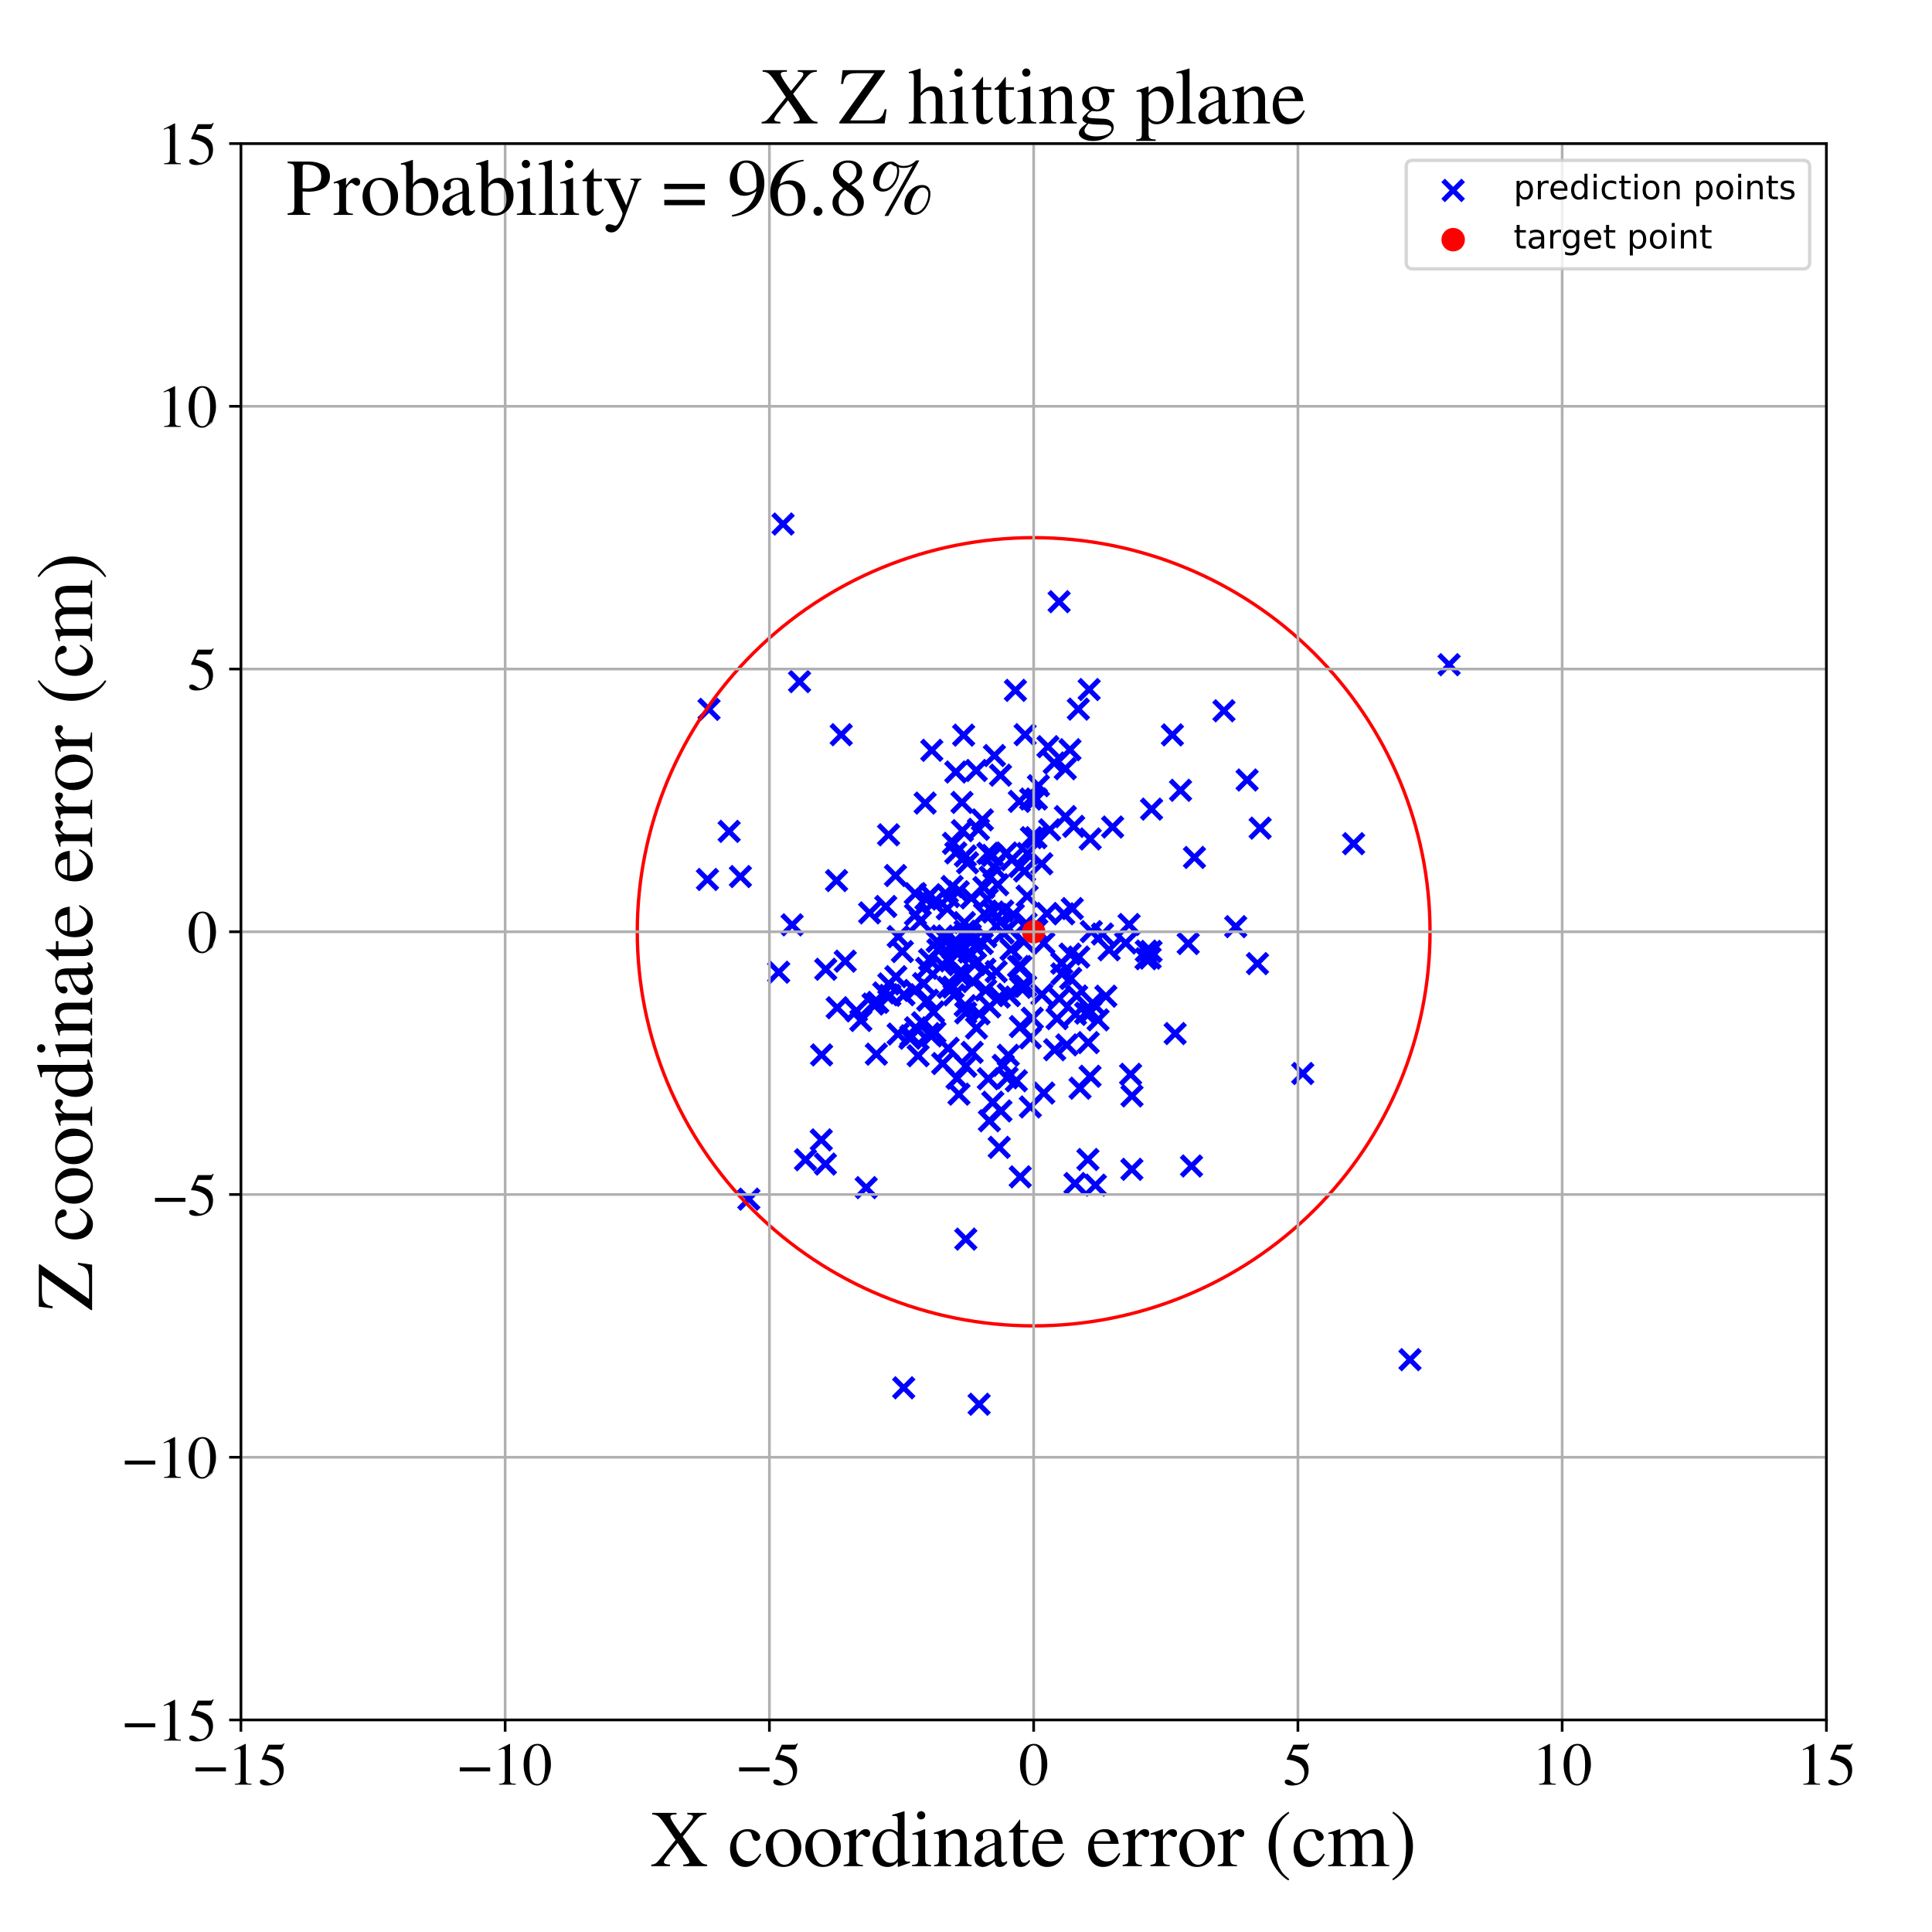 <?xml version="1.0" encoding="utf-8" standalone="no"?>
<!DOCTYPE svg PUBLIC "-//W3C//DTD SVG 1.1//EN"
  "http://www.w3.org/Graphics/SVG/1.1/DTD/svg11.dtd">
<!-- Created with matplotlib (https://matplotlib.org/) -->
<svg height="576pt" version="1.1" viewBox="0 0 576 576" width="576pt" xmlns="http://www.w3.org/2000/svg" xmlns:xlink="http://www.w3.org/1999/xlink">
 <defs>
  <style type="text/css">
*{stroke-linecap:butt;stroke-linejoin:round;}
  </style>
 </defs>
 <g id="figure_1">
  <g id="patch_1">
   <path d="M 0 576 
L 576 576 
L 576 0 
L 0 0 
z
" style="fill:#ffffff;"/>
  </g>
  <g id="axes_1">
   <g id="patch_2">
    <path d="M 71.822 512.784 
L 544.52 512.784 
L 544.52 42.802 
L 71.822 42.802 
z
" style="fill:#ffffff;"/>
   </g>
   <g id="PathCollection_1">
    <defs>
     <path d="M -3 3 
L 3 -3 
M -3 -3 
L 3 3 
" id="mcfa7178b61" style="stroke:#0000ff;stroke-width:1.5;"/>
    </defs>
    <g clip-path="url(#pc0cca36bf5)">
     <use style="fill:#0000ff;stroke:#0000ff;stroke-width:1.5;" x="272.882" xlink:href="#mcfa7178b61" y="266.417"/>
     <use style="fill:#0000ff;stroke:#0000ff;stroke-width:1.5;" x="307.164" xlink:href="#mcfa7178b61" y="309.453"/>
     <use style="fill:#0000ff;stroke:#0000ff;stroke-width:1.5;" x="304.026" xlink:href="#mcfa7178b61" y="258.344"/>
     <use style="fill:#0000ff;stroke:#0000ff;stroke-width:1.5;" x="220.744" xlink:href="#mcfa7178b61" y="261.333"/>
     <use style="fill:#0000ff;stroke:#0000ff;stroke-width:1.5;" x="263.477" xlink:href="#mcfa7178b61" y="296.023"/>
     <use style="fill:#0000ff;stroke:#0000ff;stroke-width:1.5;" x="325.221" xlink:href="#mcfa7178b61" y="301.635"/>
     <use style="fill:#0000ff;stroke:#0000ff;stroke-width:1.5;" x="325.362" xlink:href="#mcfa7178b61" y="277.744"/>
     <use style="fill:#0000ff;stroke:#0000ff;stroke-width:1.5;" x="265.298" xlink:href="#mcfa7178b61" y="296.742"/>
     <use style="fill:#0000ff;stroke:#0000ff;stroke-width:1.5;" x="284.955" xlink:href="#mcfa7178b61" y="230.165"/>
     <use style="fill:#0000ff;stroke:#0000ff;stroke-width:1.5;" x="284.144" xlink:href="#mcfa7178b61" y="294.288"/>
     <use style="fill:#0000ff;stroke:#0000ff;stroke-width:1.5;" x="324.348" xlink:href="#mcfa7178b61" y="345.684"/>
     <use style="fill:#0000ff;stroke:#0000ff;stroke-width:1.5;" x="287.717" xlink:href="#mcfa7178b61" y="277.611"/>
     <use style="fill:#0000ff;stroke:#0000ff;stroke-width:1.5;" x="317.603" xlink:href="#mcfa7178b61" y="229.188"/>
     <use style="fill:#0000ff;stroke:#0000ff;stroke-width:1.5;" x="269.423" xlink:href="#mcfa7178b61" y="413.755"/>
     <use style="fill:#0000ff;stroke:#0000ff;stroke-width:1.5;" x="287.587" xlink:href="#mcfa7178b61" y="278.96"/>
     <use style="fill:#0000ff;stroke:#0000ff;stroke-width:1.5;" x="272.934" xlink:href="#mcfa7178b61" y="272.665"/>
     <use style="fill:#0000ff;stroke:#0000ff;stroke-width:1.5;" x="294.662" xlink:href="#mcfa7178b61" y="321.612"/>
     <use style="fill:#0000ff;stroke:#0000ff;stroke-width:1.5;" x="315.796" xlink:href="#mcfa7178b61" y="297.717"/>
     <use style="fill:#0000ff;stroke:#0000ff;stroke-width:1.5;" x="276.986" xlink:href="#mcfa7178b61" y="308.147"/>
     <use style="fill:#0000ff;stroke:#0000ff;stroke-width:1.5;" x="320.099" xlink:href="#mcfa7178b61" y="246.373"/>
     <use style="fill:#0000ff;stroke:#0000ff;stroke-width:1.5;" x="325.031" xlink:href="#mcfa7178b61" y="250.128"/>
     <use style="fill:#0000ff;stroke:#0000ff;stroke-width:1.5;" x="289.591" xlink:href="#mcfa7178b61" y="267.695"/>
     <use style="fill:#0000ff;stroke:#0000ff;stroke-width:1.5;" x="355.237" xlink:href="#mcfa7178b61" y="347.623"/>
     <use style="fill:#0000ff;stroke:#0000ff;stroke-width:1.5;" x="277.802" xlink:href="#mcfa7178b61" y="223.7"/>
     <use style="fill:#0000ff;stroke:#0000ff;stroke-width:1.5;" x="264.081" xlink:href="#mcfa7178b61" y="270.252"/>
     <use style="fill:#0000ff;stroke:#0000ff;stroke-width:1.5;" x="289.292" xlink:href="#mcfa7178b61" y="278.728"/>
     <use style="fill:#0000ff;stroke:#0000ff;stroke-width:1.5;" x="287.764" xlink:href="#mcfa7178b61" y="299.827"/>
     <use style="fill:#0000ff;stroke:#0000ff;stroke-width:1.5;" x="287.526" xlink:href="#mcfa7178b61" y="275.053"/>
     <use style="fill:#0000ff;stroke:#0000ff;stroke-width:1.5;" x="287.91" xlink:href="#mcfa7178b61" y="301.985"/>
     <use style="fill:#0000ff;stroke:#0000ff;stroke-width:1.5;" x="337.45" xlink:href="#mcfa7178b61" y="348.622"/>
     <use style="fill:#0000ff;stroke:#0000ff;stroke-width:1.5;" x="288.951" xlink:href="#mcfa7178b61" y="283.837"/>
     <use style="fill:#0000ff;stroke:#0000ff;stroke-width:1.5;" x="277.293" xlink:href="#mcfa7178b61" y="266.739"/>
     <use style="fill:#0000ff;stroke:#0000ff;stroke-width:1.5;" x="305.472" xlink:href="#mcfa7178b61" y="259.671"/>
     <use style="fill:#0000ff;stroke:#0000ff;stroke-width:1.5;" x="264.919" xlink:href="#mcfa7178b61" y="248.886"/>
     <use style="fill:#0000ff;stroke:#0000ff;stroke-width:1.5;" x="293.896" xlink:href="#mcfa7178b61" y="279.252"/>
     <use style="fill:#0000ff;stroke:#0000ff;stroke-width:1.5;" x="321.996" xlink:href="#mcfa7178b61" y="324.43"/>
     <use style="fill:#0000ff;stroke:#0000ff;stroke-width:1.5;" x="287.293" xlink:href="#mcfa7178b61" y="219.177"/>
     <use style="fill:#0000ff;stroke:#0000ff;stroke-width:1.5;" x="291.908" xlink:href="#mcfa7178b61" y="418.658"/>
     <use style="fill:#0000ff;stroke:#0000ff;stroke-width:1.5;" x="308.828" xlink:href="#mcfa7178b61" y="249.747"/>
     <use style="fill:#0000ff;stroke:#0000ff;stroke-width:1.5;" x="244.855" xlink:href="#mcfa7178b61" y="339.848"/>
     <use style="fill:#0000ff;stroke:#0000ff;stroke-width:1.5;" x="282.545" xlink:href="#mcfa7178b61" y="279.01"/>
     <use style="fill:#0000ff;stroke:#0000ff;stroke-width:1.5;" x="351.957" xlink:href="#mcfa7178b61" y="235.622"/>
     <use style="fill:#0000ff;stroke:#0000ff;stroke-width:1.5;" x="249.599" xlink:href="#mcfa7178b61" y="300.441"/>
     <use style="fill:#0000ff;stroke:#0000ff;stroke-width:1.5;" x="341.754" xlink:href="#mcfa7178b61" y="283.541"/>
     <use style="fill:#0000ff;stroke:#0000ff;stroke-width:1.5;" x="279.617" xlink:href="#mcfa7178b61" y="283.132"/>
     <use style="fill:#0000ff;stroke:#0000ff;stroke-width:1.5;" x="298.418" xlink:href="#mcfa7178b61" y="331.216"/>
     <use style="fill:#0000ff;stroke:#0000ff;stroke-width:1.5;" x="282.657" xlink:href="#mcfa7178b61" y="294.362"/>
     <use style="fill:#0000ff;stroke:#0000ff;stroke-width:1.5;" x="277.141" xlink:href="#mcfa7178b61" y="286.086"/>
     <use style="fill:#0000ff;stroke:#0000ff;stroke-width:1.5;" x="271.556" xlink:href="#mcfa7178b61" y="308.817"/>
     <use style="fill:#0000ff;stroke:#0000ff;stroke-width:1.5;" x="276.05" xlink:href="#mcfa7178b61" y="268.046"/>
     <use style="fill:#0000ff;stroke:#0000ff;stroke-width:1.5;" x="272.961" xlink:href="#mcfa7178b61" y="306.42"/>
     <use style="fill:#0000ff;stroke:#0000ff;stroke-width:1.5;" x="312.12" xlink:href="#mcfa7178b61" y="272.351"/>
     <use style="fill:#0000ff;stroke:#0000ff;stroke-width:1.5;" x="284.93" xlink:href="#mcfa7178b61" y="280.419"/>
     <use style="fill:#0000ff;stroke:#0000ff;stroke-width:1.5;" x="296.312" xlink:href="#mcfa7178b61" y="258.464"/>
     <use style="fill:#0000ff;stroke:#0000ff;stroke-width:1.5;" x="246.178" xlink:href="#mcfa7178b61" y="288.975"/>
     <use style="fill:#0000ff;stroke:#0000ff;stroke-width:1.5;" x="307.179" xlink:href="#mcfa7178b61" y="330.021"/>
     <use style="fill:#0000ff;stroke:#0000ff;stroke-width:1.5;" x="325.77" xlink:href="#mcfa7178b61" y="299.023"/>
     <use style="fill:#0000ff;stroke:#0000ff;stroke-width:1.5;" x="232.161" xlink:href="#mcfa7178b61" y="289.853"/>
     <use style="fill:#0000ff;stroke:#0000ff;stroke-width:1.5;" x="272.69" xlink:href="#mcfa7178b61" y="295.289"/>
     <use style="fill:#0000ff;stroke:#0000ff;stroke-width:1.5;" x="291.05" xlink:href="#mcfa7178b61" y="229.705"/>
     <use style="fill:#0000ff;stroke:#0000ff;stroke-width:1.5;" x="271.273" xlink:href="#mcfa7178b61" y="309.537"/>
     <use style="fill:#0000ff;stroke:#0000ff;stroke-width:1.5;" x="342.905" xlink:href="#mcfa7178b61" y="285.644"/>
     <use style="fill:#0000ff;stroke:#0000ff;stroke-width:1.5;" x="305.371" xlink:href="#mcfa7178b61" y="294.024"/>
     <use style="fill:#0000ff;stroke:#0000ff;stroke-width:1.5;" x="388.394" xlink:href="#mcfa7178b61" y="320.048"/>
     <use style="fill:#0000ff;stroke:#0000ff;stroke-width:1.5;" x="290.109" xlink:href="#mcfa7178b61" y="292.639"/>
     <use style="fill:#0000ff;stroke:#0000ff;stroke-width:1.5;" x="304.24" xlink:href="#mcfa7178b61" y="294.362"/>
     <use style="fill:#0000ff;stroke:#0000ff;stroke-width:1.5;" x="266.975" xlink:href="#mcfa7178b61" y="261.029"/>
     <use style="fill:#0000ff;stroke:#0000ff;stroke-width:1.5;" x="307.266" xlink:href="#mcfa7178b61" y="238.224"/>
     <use style="fill:#0000ff;stroke:#0000ff;stroke-width:1.5;" x="250.801" xlink:href="#mcfa7178b61" y="219.042"/>
     <use style="fill:#0000ff;stroke:#0000ff;stroke-width:1.5;" x="329.697" xlink:href="#mcfa7178b61" y="297.001"/>
     <use style="fill:#0000ff;stroke:#0000ff;stroke-width:1.5;" x="280.961" xlink:href="#mcfa7178b61" y="287.602"/>
     <use style="fill:#0000ff;stroke:#0000ff;stroke-width:1.5;" x="301.413" xlink:href="#mcfa7178b61" y="283.095"/>
     <use style="fill:#0000ff;stroke:#0000ff;stroke-width:1.5;" x="287.934" xlink:href="#mcfa7178b61" y="369.43"/>
     <use style="fill:#0000ff;stroke:#0000ff;stroke-width:1.5;" x="275.061" xlink:href="#mcfa7178b61" y="304.922"/>
     <use style="fill:#0000ff;stroke:#0000ff;stroke-width:1.5;" x="240.146" xlink:href="#mcfa7178b61" y="345.758"/>
     <use style="fill:#0000ff;stroke:#0000ff;stroke-width:1.5;" x="323.674" xlink:href="#mcfa7178b61" y="302.059"/>
     <use style="fill:#0000ff;stroke:#0000ff;stroke-width:1.5;" x="284.438" xlink:href="#mcfa7178b61" y="296.616"/>
     <use style="fill:#0000ff;stroke:#0000ff;stroke-width:1.5;" x="282.857" xlink:href="#mcfa7178b61" y="267.327"/>
     <use style="fill:#0000ff;stroke:#0000ff;stroke-width:1.5;" x="297.905" xlink:href="#mcfa7178b61" y="342.068"/>
     <use style="fill:#0000ff;stroke:#0000ff;stroke-width:1.5;" x="291.899" xlink:href="#mcfa7178b61" y="302.262"/>
     <use style="fill:#0000ff;stroke:#0000ff;stroke-width:1.5;" x="320.488" xlink:href="#mcfa7178b61" y="352.849"/>
     <use style="fill:#0000ff;stroke:#0000ff;stroke-width:1.5;" x="259.271" xlink:href="#mcfa7178b61" y="272.162"/>
     <use style="fill:#0000ff;stroke:#0000ff;stroke-width:1.5;" x="335.601" xlink:href="#mcfa7178b61" y="281.14"/>
     <use style="fill:#0000ff;stroke:#0000ff;stroke-width:1.5;" x="267.766" xlink:href="#mcfa7178b61" y="308.287"/>
     <use style="fill:#0000ff;stroke:#0000ff;stroke-width:1.5;" x="306.23" xlink:href="#mcfa7178b61" y="267.188"/>
     <use style="fill:#0000ff;stroke:#0000ff;stroke-width:1.5;" x="295.992" xlink:href="#mcfa7178b61" y="328.616"/>
     <use style="fill:#0000ff;stroke:#0000ff;stroke-width:1.5;" x="260.276" xlink:href="#mcfa7178b61" y="299.35"/>
     <use style="fill:#0000ff;stroke:#0000ff;stroke-width:1.5;" x="337.488" xlink:href="#mcfa7178b61" y="326.731"/>
     <use style="fill:#0000ff;stroke:#0000ff;stroke-width:1.5;" x="318.052" xlink:href="#mcfa7178b61" y="311.522"/>
     <use style="fill:#0000ff;stroke:#0000ff;stroke-width:1.5;" x="251.997" xlink:href="#mcfa7178b61" y="286.566"/>
     <use style="fill:#0000ff;stroke:#0000ff;stroke-width:1.5;" x="223.258" xlink:href="#mcfa7178b61" y="357.509"/>
     <use style="fill:#0000ff;stroke:#0000ff;stroke-width:1.5;" x="255.339" xlink:href="#mcfa7178b61" y="301.392"/>
     <use style="fill:#0000ff;stroke:#0000ff;stroke-width:1.5;" x="290.558" xlink:href="#mcfa7178b61" y="287.545"/>
     <use style="fill:#0000ff;stroke:#0000ff;stroke-width:1.5;" x="286.928" xlink:href="#mcfa7178b61" y="247.655"/>
     <use style="fill:#0000ff;stroke:#0000ff;stroke-width:1.5;" x="249.402" xlink:href="#mcfa7178b61" y="262.533"/>
     <use style="fill:#0000ff;stroke:#0000ff;stroke-width:1.5;" x="273.736" xlink:href="#mcfa7178b61" y="314.748"/>
     <use style="fill:#0000ff;stroke:#0000ff;stroke-width:1.5;" x="311.191" xlink:href="#mcfa7178b61" y="325.883"/>
     <use style="fill:#0000ff;stroke:#0000ff;stroke-width:1.5;" x="343.321" xlink:href="#mcfa7178b61" y="241.235"/>
     <use style="fill:#0000ff;stroke:#0000ff;stroke-width:1.5;" x="297.448" xlink:href="#mcfa7178b61" y="263.763"/>
     <use style="fill:#0000ff;stroke:#0000ff;stroke-width:1.5;" x="326.581" xlink:href="#mcfa7178b61" y="353.325"/>
     <use style="fill:#0000ff;stroke:#0000ff;stroke-width:1.5;" x="285.693" xlink:href="#mcfa7178b61" y="265.844"/>
     <use style="fill:#0000ff;stroke:#0000ff;stroke-width:1.5;" x="280.908" xlink:href="#mcfa7178b61" y="279.077"/>
     <use style="fill:#0000ff;stroke:#0000ff;stroke-width:1.5;" x="298.285" xlink:href="#mcfa7178b61" y="231.114"/>
     <use style="fill:#0000ff;stroke:#0000ff;stroke-width:1.5;" x="327.372" xlink:href="#mcfa7178b61" y="304.056"/>
     <use style="fill:#0000ff;stroke:#0000ff;stroke-width:1.5;" x="314.295" xlink:href="#mcfa7178b61" y="227.464"/>
     <use style="fill:#0000ff;stroke:#0000ff;stroke-width:1.5;" x="337.072" xlink:href="#mcfa7178b61" y="320.292"/>
     <use style="fill:#0000ff;stroke:#0000ff;stroke-width:1.5;" x="303.9" xlink:href="#mcfa7178b61" y="238.92"/>
     <use style="fill:#0000ff;stroke:#0000ff;stroke-width:1.5;" x="432.031" xlink:href="#mcfa7178b61" y="198.169"/>
     <use style="fill:#0000ff;stroke:#0000ff;stroke-width:1.5;" x="282.674" xlink:href="#mcfa7178b61" y="312.54"/>
     <use style="fill:#0000ff;stroke:#0000ff;stroke-width:1.5;" x="304.385" xlink:href="#mcfa7178b61" y="288.148"/>
     <use style="fill:#0000ff;stroke:#0000ff;stroke-width:1.5;" x="314.439" xlink:href="#mcfa7178b61" y="312.967"/>
     <use style="fill:#0000ff;stroke:#0000ff;stroke-width:1.5;" x="299.096" xlink:href="#mcfa7178b61" y="317.631"/>
     <use style="fill:#0000ff;stroke:#0000ff;stroke-width:1.5;" x="330.668" xlink:href="#mcfa7178b61" y="283.171"/>
     <use style="fill:#0000ff;stroke:#0000ff;stroke-width:1.5;" x="287.811" xlink:href="#mcfa7178b61" y="255.191"/>
     <use style="fill:#0000ff;stroke:#0000ff;stroke-width:1.5;" x="420.366" xlink:href="#mcfa7178b61" y="405.365"/>
     <use style="fill:#0000ff;stroke:#0000ff;stroke-width:1.5;" x="343.169" xlink:href="#mcfa7178b61" y="283.639"/>
     <use style="fill:#0000ff;stroke:#0000ff;stroke-width:1.5;" x="317.627" xlink:href="#mcfa7178b61" y="243.454"/>
     <use style="fill:#0000ff;stroke:#0000ff;stroke-width:1.5;" x="278.313" xlink:href="#mcfa7178b61" y="269.118"/>
     <use style="fill:#0000ff;stroke:#0000ff;stroke-width:1.5;" x="288.469" xlink:href="#mcfa7178b61" y="257.229"/>
     <use style="fill:#0000ff;stroke:#0000ff;stroke-width:1.5;" x="261.684" xlink:href="#mcfa7178b61" y="298.845"/>
     <use style="fill:#0000ff;stroke:#0000ff;stroke-width:1.5;" x="574.613" xlink:href="#mcfa7178b61" y="162.47"/>
     <use style="fill:#0000ff;stroke:#0000ff;stroke-width:1.5;" x="328.692" xlink:href="#mcfa7178b61" y="278.468"/>
     <use style="fill:#0000ff;stroke:#0000ff;stroke-width:1.5;" x="317.127" xlink:href="#mcfa7178b61" y="272.431"/>
     <use style="fill:#0000ff;stroke:#0000ff;stroke-width:1.5;" x="310.616" xlink:href="#mcfa7178b61" y="296.51"/>
     <use style="fill:#0000ff;stroke:#0000ff;stroke-width:1.5;" x="293.869" xlink:href="#mcfa7178b61" y="295.184"/>
     <use style="fill:#0000ff;stroke:#0000ff;stroke-width:1.5;" x="296.082" xlink:href="#mcfa7178b61" y="271.904"/>
     <use style="fill:#0000ff;stroke:#0000ff;stroke-width:1.5;" x="294.971" xlink:href="#mcfa7178b61" y="334.144"/>
     <use style="fill:#0000ff;stroke:#0000ff;stroke-width:1.5;" x="284.27" xlink:href="#mcfa7178b61" y="251.441"/>
     <use style="fill:#0000ff;stroke:#0000ff;stroke-width:1.5;" x="211.389" xlink:href="#mcfa7178b61" y="211.486"/>
     <use style="fill:#0000ff;stroke:#0000ff;stroke-width:1.5;" x="303.668" xlink:href="#mcfa7178b61" y="288.148"/>
     <use style="fill:#0000ff;stroke:#0000ff;stroke-width:1.5;" x="261.273" xlink:href="#mcfa7178b61" y="314.289"/>
     <use style="fill:#0000ff;stroke:#0000ff;stroke-width:1.5;" x="278.302" xlink:href="#mcfa7178b61" y="301.684"/>
     <use style="fill:#0000ff;stroke:#0000ff;stroke-width:1.5;" x="293.325" xlink:href="#mcfa7178b61" y="264.596"/>
     <use style="fill:#0000ff;stroke:#0000ff;stroke-width:1.5;" x="306.362" xlink:href="#mcfa7178b61" y="254.455"/>
     <use style="fill:#0000ff;stroke:#0000ff;stroke-width:1.5;" x="319.203" xlink:href="#mcfa7178b61" y="291.721"/>
     <use style="fill:#0000ff;stroke:#0000ff;stroke-width:1.5;" x="316.535" xlink:href="#mcfa7178b61" y="287.175"/>
     <use style="fill:#0000ff;stroke:#0000ff;stroke-width:1.5;" x="244.946" xlink:href="#mcfa7178b61" y="314.512"/>
     <use style="fill:#0000ff;stroke:#0000ff;stroke-width:1.5;" x="311.2" xlink:href="#mcfa7178b61" y="281.181"/>
     <use style="fill:#0000ff;stroke:#0000ff;stroke-width:1.5;" x="277.672" xlink:href="#mcfa7178b61" y="308.848"/>
     <use style="fill:#0000ff;stroke:#0000ff;stroke-width:1.5;" x="298.966" xlink:href="#mcfa7178b61" y="271.611"/>
     <use style="fill:#0000ff;stroke:#0000ff;stroke-width:1.5;" x="281.039" xlink:href="#mcfa7178b61" y="317.077"/>
     <use style="fill:#0000ff;stroke:#0000ff;stroke-width:1.5;" x="319.024" xlink:href="#mcfa7178b61" y="284.451"/>
     <use style="fill:#0000ff;stroke:#0000ff;stroke-width:1.5;" x="293.528" xlink:href="#mcfa7178b61" y="272.45"/>
     <use style="fill:#0000ff;stroke:#0000ff;stroke-width:1.5;" x="302.121" xlink:href="#mcfa7178b61" y="272.648"/>
     <use style="fill:#0000ff;stroke:#0000ff;stroke-width:1.5;" x="321.493" xlink:href="#mcfa7178b61" y="211.417"/>
     <use style="fill:#0000ff;stroke:#0000ff;stroke-width:1.5;" x="297.921" xlink:href="#mcfa7178b61" y="297.263"/>
     <use style="fill:#0000ff;stroke:#0000ff;stroke-width:1.5;" x="282.424" xlink:href="#mcfa7178b61" y="270.933"/>
     <use style="fill:#0000ff;stroke:#0000ff;stroke-width:1.5;" x="287.397" xlink:href="#mcfa7178b61" y="290.711"/>
     <use style="fill:#0000ff;stroke:#0000ff;stroke-width:1.5;" x="292.848" xlink:href="#mcfa7178b61" y="281.295"/>
     <use style="fill:#0000ff;stroke:#0000ff;stroke-width:1.5;" x="302.737" xlink:href="#mcfa7178b61" y="205.823"/>
     <use style="fill:#0000ff;stroke:#0000ff;stroke-width:1.5;" x="341.663" xlink:href="#mcfa7178b61" y="285.831"/>
     <use style="fill:#0000ff;stroke:#0000ff;stroke-width:1.5;" x="354.245" xlink:href="#mcfa7178b61" y="281.301"/>
     <use style="fill:#0000ff;stroke:#0000ff;stroke-width:1.5;" x="275.354" xlink:href="#mcfa7178b61" y="293.263"/>
     <use style="fill:#0000ff;stroke:#0000ff;stroke-width:1.5;" x="290.857" xlink:href="#mcfa7178b61" y="282.383"/>
     <use style="fill:#0000ff;stroke:#0000ff;stroke-width:1.5;" x="320.645" xlink:href="#mcfa7178b61" y="302.415"/>
     <use style="fill:#0000ff;stroke:#0000ff;stroke-width:1.5;" x="284.929" xlink:href="#mcfa7178b61" y="282.841"/>
     <use style="fill:#0000ff;stroke:#0000ff;stroke-width:1.5;" x="309.108" xlink:href="#mcfa7178b61" y="277.248"/>
     <use style="fill:#0000ff;stroke:#0000ff;stroke-width:1.5;" x="316.588" xlink:href="#mcfa7178b61" y="290.347"/>
     <use style="fill:#0000ff;stroke:#0000ff;stroke-width:1.5;" x="295.071" xlink:href="#mcfa7178b61" y="300.184"/>
     <use style="fill:#0000ff;stroke:#0000ff;stroke-width:1.5;" x="305.8" xlink:href="#mcfa7178b61" y="294.017"/>
     <use style="fill:#0000ff;stroke:#0000ff;stroke-width:1.5;" x="315.13" xlink:href="#mcfa7178b61" y="303.693"/>
     <use style="fill:#0000ff;stroke:#0000ff;stroke-width:1.5;" x="256.645" xlink:href="#mcfa7178b61" y="304.243"/>
     <use style="fill:#0000ff;stroke:#0000ff;stroke-width:1.5;" x="300.605" xlink:href="#mcfa7178b61" y="314.626"/>
     <use style="fill:#0000ff;stroke:#0000ff;stroke-width:1.5;" x="300.253" xlink:href="#mcfa7178b61" y="321.338"/>
     <use style="fill:#0000ff;stroke:#0000ff;stroke-width:1.5;" x="238.374" xlink:href="#mcfa7178b61" y="203.219"/>
     <use style="fill:#0000ff;stroke:#0000ff;stroke-width:1.5;" x="278.74" xlink:href="#mcfa7178b61" y="307.776"/>
     <use style="fill:#0000ff;stroke:#0000ff;stroke-width:1.5;" x="374.894" xlink:href="#mcfa7178b61" y="287.29"/>
     <use style="fill:#0000ff;stroke:#0000ff;stroke-width:1.5;" x="236.165" xlink:href="#mcfa7178b61" y="275.731"/>
     <use style="fill:#0000ff;stroke:#0000ff;stroke-width:1.5;" x="305.625" xlink:href="#mcfa7178b61" y="219.03"/>
     <use style="fill:#0000ff;stroke:#0000ff;stroke-width:1.5;" x="258.247" xlink:href="#mcfa7178b61" y="354.074"/>
     <use style="fill:#0000ff;stroke:#0000ff;stroke-width:1.5;" x="331.715" xlink:href="#mcfa7178b61" y="246.566"/>
     <use style="fill:#0000ff;stroke:#0000ff;stroke-width:1.5;" x="300.945" xlink:href="#mcfa7178b61" y="296.833"/>
     <use style="fill:#0000ff;stroke:#0000ff;stroke-width:1.5;" x="296.475" xlink:href="#mcfa7178b61" y="225.253"/>
     <use style="fill:#0000ff;stroke:#0000ff;stroke-width:1.5;" x="403.56" xlink:href="#mcfa7178b61" y="251.528"/>
     <use style="fill:#0000ff;stroke:#0000ff;stroke-width:1.5;" x="312.429" xlink:href="#mcfa7178b61" y="222.608"/>
     <use style="fill:#0000ff;stroke:#0000ff;stroke-width:1.5;" x="267.795" xlink:href="#mcfa7178b61" y="279.238"/>
     <use style="fill:#0000ff;stroke:#0000ff;stroke-width:1.5;" x="284.039" xlink:href="#mcfa7178b61" y="282.745"/>
     <use style="fill:#0000ff;stroke:#0000ff;stroke-width:1.5;" x="309.591" xlink:href="#mcfa7178b61" y="234.243"/>
     <use style="fill:#0000ff;stroke:#0000ff;stroke-width:1.5;" x="295.176" xlink:href="#mcfa7178b61" y="261.481"/>
     <use style="fill:#0000ff;stroke:#0000ff;stroke-width:1.5;" x="295.886" xlink:href="#mcfa7178b61" y="255.017"/>
     <use style="fill:#0000ff;stroke:#0000ff;stroke-width:1.5;" x="289.837" xlink:href="#mcfa7178b61" y="313.745"/>
     <use style="fill:#0000ff;stroke:#0000ff;stroke-width:1.5;" x="321.603" xlink:href="#mcfa7178b61" y="285.326"/>
     <use style="fill:#0000ff;stroke:#0000ff;stroke-width:1.5;" x="285.682" xlink:href="#mcfa7178b61" y="290.32"/>
     <use style="fill:#0000ff;stroke:#0000ff;stroke-width:1.5;" x="269.503" xlink:href="#mcfa7178b61" y="296.568"/>
     <use style="fill:#0000ff;stroke:#0000ff;stroke-width:1.5;" x="283.869" xlink:href="#mcfa7178b61" y="264.303"/>
     <use style="fill:#0000ff;stroke:#0000ff;stroke-width:1.5;" x="350.357" xlink:href="#mcfa7178b61" y="308.138"/>
     <use style="fill:#0000ff;stroke:#0000ff;stroke-width:1.5;" x="298.23" xlink:href="#mcfa7178b61" y="274.923"/>
     <use style="fill:#0000ff;stroke:#0000ff;stroke-width:1.5;" x="364.908" xlink:href="#mcfa7178b61" y="211.911"/>
     <use style="fill:#0000ff;stroke:#0000ff;stroke-width:1.5;" x="279.394" xlink:href="#mcfa7178b61" y="280.669"/>
     <use style="fill:#0000ff;stroke:#0000ff;stroke-width:1.5;" x="304.207" xlink:href="#mcfa7178b61" y="306.06"/>
     <use style="fill:#0000ff;stroke:#0000ff;stroke-width:1.5;" x="269.03" xlink:href="#mcfa7178b61" y="283.693"/>
     <use style="fill:#0000ff;stroke:#0000ff;stroke-width:1.5;" x="318.994" xlink:href="#mcfa7178b61" y="223.521"/>
     <use style="fill:#0000ff;stroke:#0000ff;stroke-width:1.5;" x="300.07" xlink:href="#mcfa7178b61" y="254.305"/>
     <use style="fill:#0000ff;stroke:#0000ff;stroke-width:1.5;" x="375.693" xlink:href="#mcfa7178b61" y="246.898"/>
     <use style="fill:#0000ff;stroke:#0000ff;stroke-width:1.5;" x="292.879" xlink:href="#mcfa7178b61" y="244.435"/>
     <use style="fill:#0000ff;stroke:#0000ff;stroke-width:1.5;" x="233.456" xlink:href="#mcfa7178b61" y="156.234"/>
     <use style="fill:#0000ff;stroke:#0000ff;stroke-width:1.5;" x="291.128" xlink:href="#mcfa7178b61" y="306.499"/>
     <use style="fill:#0000ff;stroke:#0000ff;stroke-width:1.5;" x="283.385" xlink:href="#mcfa7178b61" y="286.486"/>
     <use style="fill:#0000ff;stroke:#0000ff;stroke-width:1.5;" x="285.323" xlink:href="#mcfa7178b61" y="321.485"/>
     <use style="fill:#0000ff;stroke:#0000ff;stroke-width:1.5;" x="305.92" xlink:href="#mcfa7178b61" y="275.296"/>
     <use style="fill:#0000ff;stroke:#0000ff;stroke-width:1.5;" x="293.627" xlink:href="#mcfa7178b61" y="288.974"/>
     <use style="fill:#0000ff;stroke:#0000ff;stroke-width:1.5;" x="274.367" xlink:href="#mcfa7178b61" y="274.665"/>
     <use style="fill:#0000ff;stroke:#0000ff;stroke-width:1.5;" x="308.974" xlink:href="#mcfa7178b61" y="238.209"/>
     <use style="fill:#0000ff;stroke:#0000ff;stroke-width:1.5;" x="324.722" xlink:href="#mcfa7178b61" y="205.581"/>
     <use style="fill:#0000ff;stroke:#0000ff;stroke-width:1.5;" x="297.007" xlink:href="#mcfa7178b61" y="289.673"/>
     <use style="fill:#0000ff;stroke:#0000ff;stroke-width:1.5;" x="276.271" xlink:href="#mcfa7178b61" y="288.699"/>
     <use style="fill:#0000ff;stroke:#0000ff;stroke-width:1.5;" x="285.356" xlink:href="#mcfa7178b61" y="284.22"/>
     <use style="fill:#0000ff;stroke:#0000ff;stroke-width:1.5;" x="307.767" xlink:href="#mcfa7178b61" y="303.572"/>
     <use style="fill:#0000ff;stroke:#0000ff;stroke-width:1.5;" x="310.586" xlink:href="#mcfa7178b61" y="257.518"/>
     <use style="fill:#0000ff;stroke:#0000ff;stroke-width:1.5;" x="305.206" xlink:href="#mcfa7178b61" y="280.706"/>
     <use style="fill:#0000ff;stroke:#0000ff;stroke-width:1.5;" x="312.939" xlink:href="#mcfa7178b61" y="247.391"/>
     <use style="fill:#0000ff;stroke:#0000ff;stroke-width:1.5;" x="267.085" xlink:href="#mcfa7178b61" y="291.184"/>
     <use style="fill:#0000ff;stroke:#0000ff;stroke-width:1.5;" x="264.99" xlink:href="#mcfa7178b61" y="293.341"/>
     <use style="fill:#0000ff;stroke:#0000ff;stroke-width:1.5;" x="368.409" xlink:href="#mcfa7178b61" y="276.264"/>
     <use style="fill:#0000ff;stroke:#0000ff;stroke-width:1.5;" x="336.623" xlink:href="#mcfa7178b61" y="275.629"/>
     <use style="fill:#0000ff;stroke:#0000ff;stroke-width:1.5;" x="217.385" xlink:href="#mcfa7178b61" y="247.861"/>
     <use style="fill:#0000ff;stroke:#0000ff;stroke-width:1.5;" x="320.985" xlink:href="#mcfa7178b61" y="296.943"/>
     <use style="fill:#0000ff;stroke:#0000ff;stroke-width:1.5;" x="304.168" xlink:href="#mcfa7178b61" y="350.857"/>
     <use style="fill:#0000ff;stroke:#0000ff;stroke-width:1.5;" x="286.798" xlink:href="#mcfa7178b61" y="239.231"/>
     <use style="fill:#0000ff;stroke:#0000ff;stroke-width:1.5;" x="276.586" xlink:href="#mcfa7178b61" y="298.187"/>
     <use style="fill:#0000ff;stroke:#0000ff;stroke-width:1.5;" x="286.031" xlink:href="#mcfa7178b61" y="283.333"/>
     <use style="fill:#0000ff;stroke:#0000ff;stroke-width:1.5;" x="285.904" xlink:href="#mcfa7178b61" y="326.213"/>
     <use style="fill:#0000ff;stroke:#0000ff;stroke-width:1.5;" x="300.597" xlink:href="#mcfa7178b61" y="296.457"/>
     <use style="fill:#0000ff;stroke:#0000ff;stroke-width:1.5;" x="303.008" xlink:href="#mcfa7178b61" y="322.216"/>
     <use style="fill:#0000ff;stroke:#0000ff;stroke-width:1.5;" x="299.054" xlink:href="#mcfa7178b61" y="278.166"/>
     <use style="fill:#0000ff;stroke:#0000ff;stroke-width:1.5;" x="294.514" xlink:href="#mcfa7178b61" y="254.416"/>
     <use style="fill:#0000ff;stroke:#0000ff;stroke-width:1.5;" x="307.498" xlink:href="#mcfa7178b61" y="249.735"/>
     <use style="fill:#0000ff;stroke:#0000ff;stroke-width:1.5;" x="371.809" xlink:href="#mcfa7178b61" y="232.549"/>
     <use style="fill:#0000ff;stroke:#0000ff;stroke-width:1.5;" x="246.082" xlink:href="#mcfa7178b61" y="347.05"/>
     <use style="fill:#0000ff;stroke:#0000ff;stroke-width:1.5;" x="275.822" xlink:href="#mcfa7178b61" y="239.426"/>
     <use style="fill:#0000ff;stroke:#0000ff;stroke-width:1.5;" x="315.768" xlink:href="#mcfa7178b61" y="179.388"/>
     <use style="fill:#0000ff;stroke:#0000ff;stroke-width:1.5;" x="287.809" xlink:href="#mcfa7178b61" y="278.614"/>
     <use style="fill:#0000ff;stroke:#0000ff;stroke-width:1.5;" x="319.686" xlink:href="#mcfa7178b61" y="270.879"/>
     <use style="fill:#0000ff;stroke:#0000ff;stroke-width:1.5;" x="356.111" xlink:href="#mcfa7178b61" y="255.637"/>
     <use style="fill:#0000ff;stroke:#0000ff;stroke-width:1.5;" x="294.347" xlink:href="#mcfa7178b61" y="268.016"/>
     <use style="fill:#0000ff;stroke:#0000ff;stroke-width:1.5;" x="291.696" xlink:href="#mcfa7178b61" y="247.248"/>
     <use style="fill:#0000ff;stroke:#0000ff;stroke-width:1.5;" x="324.984" xlink:href="#mcfa7178b61" y="320.874"/>
     <use style="fill:#0000ff;stroke:#0000ff;stroke-width:1.5;" x="349.536" xlink:href="#mcfa7178b61" y="219.103"/>
     <use style="fill:#0000ff;stroke:#0000ff;stroke-width:1.5;" x="324.443" xlink:href="#mcfa7178b61" y="310.84"/>
     <use style="fill:#0000ff;stroke:#0000ff;stroke-width:1.5;" x="301.632" xlink:href="#mcfa7178b61" y="256.308"/>
     <use style="fill:#0000ff;stroke:#0000ff;stroke-width:1.5;" x="210.92" xlink:href="#mcfa7178b61" y="262.2"/>
     <use style="fill:#0000ff;stroke:#0000ff;stroke-width:1.5;" x="300.793" xlink:href="#mcfa7178b61" y="276.883"/>
     <use style="fill:#0000ff;stroke:#0000ff;stroke-width:1.5;" x="1006.807" xlink:href="#mcfa7178b61" y="333.75"/>
     <use style="fill:#0000ff;stroke:#0000ff;stroke-width:1.5;" x="287.322" xlink:href="#mcfa7178b61" y="290.347"/>
     <use style="fill:#0000ff;stroke:#0000ff;stroke-width:1.5;" x="289.917" xlink:href="#mcfa7178b61" y="280.384"/>
     <use style="fill:#0000ff;stroke:#0000ff;stroke-width:1.5;" x="286.648" xlink:href="#mcfa7178b61" y="283.009"/>
     <use style="fill:#0000ff;stroke:#0000ff;stroke-width:1.5;" x="287.927" xlink:href="#mcfa7178b61" y="317.88"/>
     <use style="fill:#0000ff;stroke:#0000ff;stroke-width:1.5;" x="1089.447" xlink:href="#mcfa7178b61" y="294.015"/>
     <use style="fill:#0000ff;stroke:#0000ff;stroke-width:1.5;" x="284.964" xlink:href="#mcfa7178b61" y="254.288"/>
    </g>
   </g>
   <g id="PathCollection_2">
    <defs>
     <path d="M 0 3 
C 0.796 3 1.559 2.684 2.121 2.121 
C 2.684 1.559 3 0.796 3 0 
C 3 -0.796 2.684 -1.559 2.121 -2.121 
C 1.559 -2.684 0.796 -3 0 -3 
C -0.796 -3 -1.559 -2.684 -2.121 -2.121 
C -2.684 -1.559 -3 -0.796 -3 0 
C -3 0.796 -2.684 1.559 -2.121 2.121 
C -1.559 2.684 -0.796 3 0 3 
z
" id="mcc0adfab71" style="stroke:#ff0000;"/>
    </defs>
    <g clip-path="url(#pc0cca36bf5)">
     <use style="fill:#ff0000;stroke:#ff0000;" x="308.171" xlink:href="#mcc0adfab71" y="277.793"/>
    </g>
   </g>
   <g id="patch_3">
    <path clip-path="url(#pc0cca36bf5)" d="M 308.171 395.288 
C 339.511 395.288 369.572 382.908 391.733 360.875 
C 413.894 338.841 426.346 308.953 426.346 277.793 
C 426.346 246.633 413.894 216.745 391.733 194.711 
C 369.572 172.677 339.511 160.297 308.171 160.297 
C 276.831 160.297 246.77 172.677 224.609 194.711 
C 202.448 216.745 189.997 246.633 189.997 277.793 
C 189.997 308.953 202.448 338.841 224.609 360.875 
C 246.77 382.908 276.831 395.288 308.171 395.288 
z
" style="fill:none;stroke:#ff0000;stroke-linejoin:miter;"/>
   </g>
   <g id="matplotlib.axis_1">
    <g id="xtick_1">
     <g id="line2d_1">
      <path clip-path="url(#pc0cca36bf5)" d="M 71.822 512.784 
L 71.822 42.802 
" style="fill:none;stroke:#b0b0b0;stroke-linecap:square;stroke-width:0.8;"/>
     </g>
     <g id="line2d_2">
      <defs>
       <path d="M 0 0 
L 0 3.5 
" id="md706c22d10" style="stroke:#000000;stroke-width:0.8;"/>
      </defs>
      <g>
       <use style="stroke:#000000;stroke-width:0.8;" x="71.822" xlink:href="#md706c22d10" y="512.784"/>
      </g>
     </g>
     <g id="text_1">
      <!-- −15 -->
      <defs>
       <path d="M 3 22 
L 3 28.594 
L 53.406 28.594 
L 53.406 22 
z
" id="FreeSerif-8722"/>
       <path d="M 18.297 59.297 
Q 16.5 59.297 11.094 57.094 
L 11.094 58.5 
L 29.094 67.594 
L 29.906 67.406 
L 29.906 7.406 
Q 29.906 3.797 31.703 2.688 
Q 33.5 1.594 39.406 1.5 
L 39.406 0 
L 11.797 0 
L 11.797 1.5 
Q 17.406 1.703 19.344 3.141 
Q 21.297 4.594 21.297 9.297 
L 21.297 54.594 
Q 21.297 59.297 18.297 59.297 
z
" id="FreeSerif-49"/>
       <path d="M 35.703 19.406 
Q 35.703 24.703 33.344 28.797 
Q 31 32.906 27.641 35.156 
Q 24.297 37.406 20.141 38.844 
Q 16 40.297 12.953 40.75 
Q 9.906 41.203 7.594 41.203 
Q 6.406 41.203 6.406 42 
Q 6.406 42.297 6.5 42.5 
L 17.406 66.203 
L 38.297 66.203 
Q 39.906 66.203 40.844 66.703 
Q 41.797 67.203 42.906 68.797 
L 43.797 68.094 
L 40 59.203 
Q 39.594 58.297 37.703 58.297 
L 18.094 58.297 
L 13.906 49.797 
Q 28.5 47.203 35.594 41.344 
Q 42.703 35.5 42.703 24.203 
Q 42.703 18.297 40.844 13.688 
Q 39 9.094 36.141 6.297 
Q 33.297 3.5 29.547 1.703 
Q 25.797 -0.094 22.344 -0.75 
Q 18.906 -1.406 15.406 -1.406 
Q 9.797 -1.406 6.5 0.25 
Q 3.203 1.906 3.203 4.797 
Q 3.203 8.5 7.5 8.5 
Q 10.297 8.5 14.75 5.391 
Q 19.203 2.297 21.797 2.297 
Q 27.703 2.297 31.703 7.25 
Q 35.703 12.203 35.703 19.406 
z
" id="FreeSerif-53"/>
      </defs>
      <g transform="translate(57.746 532.077)scale(0.18 -0.18)">
       <use xlink:href="#FreeSerif-8722"/>
       <use x="56.4" xlink:href="#FreeSerif-49"/>
       <use x="106.4" xlink:href="#FreeSerif-53"/>
      </g>
     </g>
    </g>
    <g id="xtick_2">
     <g id="line2d_3">
      <path clip-path="url(#pc0cca36bf5)" d="M 150.605 512.784 
L 150.605 42.802 
" style="fill:none;stroke:#b0b0b0;stroke-linecap:square;stroke-width:0.8;"/>
     </g>
     <g id="line2d_4">
      <g>
       <use style="stroke:#000000;stroke-width:0.8;" x="150.605" xlink:href="#md706c22d10" y="512.784"/>
      </g>
     </g>
     <g id="text_2">
      <!-- −10 -->
      <defs>
       <path d="M 47.594 17.797 
Q 35.203 -1.406 25 -1.406 
Q 14.797 -1.406 8.594 8.391 
Q 2.406 18.203 2.406 33.594 
Q 2.406 48.094 8.594 57.844 
Q 14.797 67.594 25.406 67.594 
Q 35.203 67.594 41.391 58 
Q 47.594 48.406 47.594 33 
Q 47.594 17.797 35.203 -1.406 
z
M 25.094 65 
Q 12 65 12 32.703 
Q 12 1.203 25 1.203 
Q 38 1.203 38 32.797 
Q 38 48.5 34.703 56.75 
Q 31.406 65 25.094 65 
z
" id="FreeSerif-48"/>
      </defs>
      <g transform="translate(136.529 532.077)scale(0.18 -0.18)">
       <use xlink:href="#FreeSerif-8722"/>
       <use x="56.4" xlink:href="#FreeSerif-49"/>
       <use x="106.4" xlink:href="#FreeSerif-48"/>
      </g>
     </g>
    </g>
    <g id="xtick_3">
     <g id="line2d_5">
      <path clip-path="url(#pc0cca36bf5)" d="M 229.388 512.784 
L 229.388 42.802 
" style="fill:none;stroke:#b0b0b0;stroke-linecap:square;stroke-width:0.8;"/>
     </g>
     <g id="line2d_6">
      <g>
       <use style="stroke:#000000;stroke-width:0.8;" x="229.388" xlink:href="#md706c22d10" y="512.784"/>
      </g>
     </g>
     <g id="text_3">
      <!-- −5 -->
      <g transform="translate(219.812 532.077)scale(0.18 -0.18)">
       <use xlink:href="#FreeSerif-8722"/>
       <use x="56.4" xlink:href="#FreeSerif-53"/>
      </g>
     </g>
    </g>
    <g id="xtick_4">
     <g id="line2d_7">
      <path clip-path="url(#pc0cca36bf5)" d="M 308.171 512.784 
L 308.171 42.802 
" style="fill:none;stroke:#b0b0b0;stroke-linecap:square;stroke-width:0.8;"/>
     </g>
     <g id="line2d_8">
      <g>
       <use style="stroke:#000000;stroke-width:0.8;" x="308.171" xlink:href="#md706c22d10" y="512.784"/>
      </g>
     </g>
     <g id="text_4">
      <!-- 0 -->
      <g transform="translate(303.671 532.077)scale(0.18 -0.18)">
       <use xlink:href="#FreeSerif-48"/>
      </g>
     </g>
    </g>
    <g id="xtick_5">
     <g id="line2d_9">
      <path clip-path="url(#pc0cca36bf5)" d="M 386.954 512.784 
L 386.954 42.802 
" style="fill:none;stroke:#b0b0b0;stroke-linecap:square;stroke-width:0.8;"/>
     </g>
     <g id="line2d_10">
      <g>
       <use style="stroke:#000000;stroke-width:0.8;" x="386.954" xlink:href="#md706c22d10" y="512.784"/>
      </g>
     </g>
     <g id="text_5">
      <!-- 5 -->
      <g transform="translate(382.454 532.077)scale(0.18 -0.18)">
       <use xlink:href="#FreeSerif-53"/>
      </g>
     </g>
    </g>
    <g id="xtick_6">
     <g id="line2d_11">
      <path clip-path="url(#pc0cca36bf5)" d="M 465.737 512.784 
L 465.737 42.802 
" style="fill:none;stroke:#b0b0b0;stroke-linecap:square;stroke-width:0.8;"/>
     </g>
     <g id="line2d_12">
      <g>
       <use style="stroke:#000000;stroke-width:0.8;" x="465.737" xlink:href="#md706c22d10" y="512.784"/>
      </g>
     </g>
     <g id="text_6">
      <!-- 10 -->
      <g transform="translate(456.737 532.077)scale(0.18 -0.18)">
       <use xlink:href="#FreeSerif-49"/>
       <use x="50" xlink:href="#FreeSerif-48"/>
      </g>
     </g>
    </g>
    <g id="xtick_7">
     <g id="line2d_13">
      <path clip-path="url(#pc0cca36bf5)" d="M 544.52 512.784 
L 544.52 42.802 
" style="fill:none;stroke:#b0b0b0;stroke-linecap:square;stroke-width:0.8;"/>
     </g>
     <g id="line2d_14">
      <g>
       <use style="stroke:#000000;stroke-width:0.8;" x="544.52" xlink:href="#md706c22d10" y="512.784"/>
      </g>
     </g>
     <g id="text_7">
      <!-- 15 -->
      <g transform="translate(535.52 532.077)scale(0.18 -0.18)">
       <use xlink:href="#FreeSerif-49"/>
       <use x="50" xlink:href="#FreeSerif-53"/>
      </g>
     </g>
    </g>
    <g id="text_8">
     <!-- X coordinate error (cm) -->
     <defs>
      <path d="M 69.594 66.203 
L 69.594 64.297 
Q 64.703 64 62.047 62.344 
Q 59.406 60.703 54.703 54.906 
L 40.094 36.703 
L 59.297 9.297 
Q 62.297 5 64.297 3.703 
Q 66.297 2.406 70.406 1.906 
L 70.406 0 
L 40.703 0 
L 40.703 1.906 
Q 44.797 2.297 46.594 2.938 
Q 48.406 3.594 48.406 5 
Q 48.406 7.203 43.297 14.797 
L 33.797 28.797 
L 21.906 14 
Q 16.703 7.5 16.703 5.406 
Q 16.703 3.703 18.297 2.953 
Q 19.906 2.203 24.297 1.906 
L 24.297 0 
L 1 0 
L 1 1.906 
Q 4.906 2.203 7 3.797 
Q 9.094 5.406 15.5 13.297 
L 31.203 32.594 
L 20.297 48.594 
Q 13.297 58.906 10.25 61.5 
Q 7.203 64.094 2.203 64.297 
L 2.203 66.203 
L 32.406 66.203 
L 32.406 64.297 
L 29.594 64.203 
Q 24.797 64.094 24.797 61.297 
Q 24.797 58.094 33.297 46.297 
L 37.5 40.406 
L 48.797 54.203 
Q 52.797 59.203 52.797 61.094 
Q 52.797 62.797 51.344 63.438 
Q 49.906 64.094 45.797 64.297 
L 45.797 66.203 
z
" id="FreeSerif-88"/>
      <path id="FreeSerif-32"/>
      <path d="M 2.5 21.297 
Q 2.5 32.406 9.047 39.203 
Q 15.594 46 24.406 46 
Q 30.703 46 35.25 42.953 
Q 39.797 39.906 39.797 35.703 
Q 39.797 34 38.391 32.75 
Q 37 31.5 35 31.5 
Q 31.594 31.5 30.297 36.094 
L 29.703 38.297 
Q 28.906 41.094 27.703 42.094 
Q 26.5 43.094 23.797 43.094 
Q 17.703 43.094 13.953 38.25 
Q 10.203 33.406 10.203 25.703 
Q 10.203 17.094 14.547 11.641 
Q 18.906 6.203 25.703 6.203 
Q 30 6.203 33.094 8.25 
Q 36.203 10.297 39.797 15.594 
L 41.203 14.703 
Q 40.203 12.703 39.453 11.391 
Q 38.703 10.094 36.75 7.5 
Q 34.797 4.906 32.891 3.297 
Q 31 1.703 27.891 0.344 
Q 24.797 -1 21.5 -1 
Q 13.203 -1 7.844 5.25 
Q 2.5 11.5 2.5 21.297 
z
" id="FreeSerif-99"/>
      <path d="M 24.594 46 
Q 34.203 46 40.391 39.594 
Q 46.594 33.203 46.594 23.406 
Q 46.594 13 40.188 6 
Q 33.797 -1 24.391 -1 
Q 15 -1 8.75 5.75 
Q 2.5 12.5 2.5 22.594 
Q 2.5 32.906 8.641 39.453 
Q 14.797 46 24.594 46 
z
M 11.5 27.5 
Q 11.5 16.797 15.391 9.297 
Q 19.297 1.797 25.594 1.797 
Q 31.203 1.797 34.391 6.594 
Q 37.594 11.406 37.594 19.906 
Q 37.594 30.203 33.594 36.703 
Q 29.594 43.203 23.297 43.203 
Q 18 43.203 14.75 38.891 
Q 11.5 34.594 11.5 27.5 
z
" id="FreeSerif-111"/>
      <path d="M 30.094 36.203 
Q 28.594 36.203 26.391 37.953 
Q 24.203 39.703 23.5 39.703 
Q 21.5 39.703 19 36.797 
Q 16.5 33.906 16.5 31.5 
L 16.5 9 
Q 16.5 4.703 18.203 3.203 
Q 19.906 1.703 25 1.5 
L 25 0 
L 1 0 
L 1 1.5 
Q 5.797 2.406 6.938 3.5 
Q 8.094 4.594 8.094 8.406 
L 8.094 33.406 
Q 8.094 36.703 7.344 38.047 
Q 6.594 39.406 4.703 39.406 
Q 3.094 39.406 1.203 39 
L 1.203 40.594 
Q 9.203 43.203 16 46 
L 16.5 45.797 
L 16.5 36.594 
Q 20.203 41.906 22.797 43.953 
Q 25.406 46 28.5 46 
Q 31.094 46 32.547 44.594 
Q 34 43.203 34 40.703 
Q 34 38.594 32.953 37.391 
Q 31.906 36.203 30.094 36.203 
z
" id="FreeSerif-114"/>
      <path d="M 34.203 -1 
L 33.797 -0.703 
L 33.797 5.703 
Q 29 -1 21 -1 
Q 12.703 -1 7.594 4.953 
Q 2.5 10.906 2.5 20.5 
Q 2.5 31.094 8.594 38.547 
Q 14.703 46 23.297 46 
Q 28.703 46 33.797 41.703 
L 33.797 57.297 
Q 33.797 60.406 32.891 61.406 
Q 32 62.406 29.203 62.406 
Q 27.797 62.406 27 62.297 
L 27 63.906 
Q 36.094 66.297 41.703 68.297 
L 42.203 68.094 
L 42.203 11.406 
Q 42.203 7.906 43.047 6.797 
Q 43.906 5.703 46.594 5.703 
Q 47.094 5.703 48.906 5.797 
L 48.906 4.203 
z
M 24.906 4.203 
Q 28.703 4.203 31.25 6.344 
Q 33.797 8.5 33.797 10.203 
L 33.797 33.203 
Q 33.797 37.203 30.688 40.203 
Q 27.594 43.203 23.594 43.203 
Q 17.906 43.203 14.5 38.094 
Q 11.094 33 11.094 24.5 
Q 11.094 15.297 14.891 9.75 
Q 18.703 4.203 24.906 4.203 
z
" id="FreeSerif-100"/>
      <path d="M 6.203 39.297 
Q 4 39.297 2 39 
L 2 40.5 
Q 9 42.5 17.5 46 
L 17.906 45.703 
L 17.906 10.203 
Q 17.906 4.797 19.156 3.344 
Q 20.406 1.906 25.297 1.5 
L 25.297 0 
L 1.594 0 
L 1.594 1.5 
Q 6.797 1.797 8.141 3.297 
Q 9.5 4.797 9.5 10.203 
L 9.5 33.406 
Q 9.5 36.703 8.75 38 
Q 8 39.297 6.203 39.297 
z
M 12.797 68.297 
Q 15 68.297 16.5 66.797 
Q 18 65.297 18 63.203 
Q 18 61 16.5 59.547 
Q 15 58.094 12.797 58.094 
Q 10.703 58.094 9.25 59.594 
Q 7.797 61.094 7.797 63.188 
Q 7.797 65.297 9.297 66.797 
Q 10.797 68.297 12.797 68.297 
z
" id="FreeSerif-105"/>
      <path d="M 1 39.797 
L 1 41.5 
Q 8.406 43.703 14.797 46 
L 15.5 45.797 
L 15.5 37.906 
Q 20.594 42.703 23.547 44.344 
Q 26.5 46 30 46 
Q 35.5 46 38.641 42.047 
Q 41.797 38.094 41.797 31 
L 41.797 8.094 
Q 41.797 4.406 43 3.156 
Q 44.203 1.906 47.906 1.5 
L 47.906 0 
L 27.094 0 
L 27.094 1.5 
Q 30.906 1.797 32.156 3.5 
Q 33.406 5.203 33.406 9.906 
L 33.406 30.797 
Q 33.406 40.5 26.094 40.5 
Q 23.594 40.5 21.5 39.344 
Q 19.406 38.203 15.797 34.797 
L 15.797 6.703 
Q 15.797 4 17.188 2.891 
Q 18.594 1.797 22.406 1.5 
L 22.406 0 
L 1.203 0 
L 1.203 1.5 
Q 5 1.797 6.203 3.25 
Q 7.406 4.703 7.406 9 
L 7.406 33.797 
Q 7.406 37.5 6.594 38.844 
Q 5.797 40.203 3.703 40.203 
Q 1.797 40.203 1 39.797 
z
" id="FreeSerif-110"/>
      <path d="M 2.5 9.703 
Q 2.5 11.5 2.891 13.047 
Q 3.297 14.594 4.297 15.938 
Q 5.297 17.297 6.188 18.391 
Q 7.094 19.5 8.891 20.641 
Q 10.703 21.797 11.891 22.547 
Q 13.094 23.297 15.547 24.344 
Q 18 25.406 19.297 25.953 
Q 20.594 26.5 23.391 27.594 
Q 26.203 28.703 27.5 29.203 
L 27.5 35.297 
Q 27.5 43.594 19.906 43.594 
Q 16.906 43.594 14.797 42.141 
Q 12.703 40.703 12.703 38.703 
Q 12.703 37.906 12.953 36.5 
Q 13.203 35.094 13.203 34.703 
Q 13.203 33 11.844 31.75 
Q 10.5 30.5 8.703 30.5 
Q 7 30.5 5.703 31.797 
Q 4.406 33.094 4.406 34.797 
Q 4.406 39.5 9.25 42.75 
Q 14.094 46 21.203 46 
Q 29.406 46 32.5 42.047 
Q 35.594 38.094 35.594 30 
L 35.594 10.5 
Q 35.594 7.203 36.25 5.953 
Q 36.906 4.703 38.594 4.703 
Q 40.703 4.703 43 6.594 
L 43 4 
Q 40.406 1.094 38.453 0.047 
Q 36.5 -1 34 -1 
Q 30.906 -1 29.453 0.703 
Q 28 2.406 27.594 6.297 
Q 19 -1 13 -1 
Q 8.406 -1 5.453 2 
Q 2.5 5 2.5 9.703 
z
M 27.5 12.297 
L 27.5 26.797 
Q 18.5 23.5 14.891 20.391 
Q 11.297 17.297 11.297 12.906 
Q 11.297 8.797 13.297 6.797 
Q 15.297 4.797 17.594 4.797 
Q 21 4.797 24.906 7.094 
Q 26.5 8 27 9 
Q 27.5 10 27.5 12.297 
z
" id="FreeSerif-97"/>
      <path d="M 25.906 45 
L 25.906 41.797 
L 15.797 41.797 
L 15.797 13.203 
Q 15.797 8.5 17 6.344 
Q 18.203 4.203 21 4.203 
Q 24.094 4.203 27 7.703 
L 28.297 6.594 
Q 23.5 -1 16.297 -1 
Q 7.406 -1 7.406 11.703 
L 7.406 41.797 
L 2.094 41.797 
Q 1.703 42.094 1.703 42.5 
Q 1.703 43 2 43.297 
Q 2.297 43.594 3.141 44.141 
Q 4 44.703 5.203 45.641 
Q 6.406 46.594 8.5 49.094 
Q 10.594 51.594 13.094 55.094 
Q 14.703 57.406 15.094 57.906 
Q 15.797 57.906 15.797 56.594 
L 15.797 45 
z
" id="FreeSerif-116"/>
      <path d="M 9.703 27.703 
Q 9.906 21.406 11.406 16.844 
Q 12.906 12.297 15.297 10.047 
Q 17.703 7.797 20.141 6.844 
Q 22.594 5.906 25.297 5.906 
Q 30.094 5.906 33.641 8.297 
Q 37.203 10.703 40.797 16.406 
L 42.406 15.703 
Q 39.297 7.594 33.797 3.297 
Q 28.297 -1 21.203 -1 
Q 12.594 -1 7.547 5.047 
Q 2.5 11.094 2.5 21.406 
Q 2.5 32.5 8.344 39.25 
Q 14.203 46 23.406 46 
Q 31 46 35.203 41.453 
Q 39.406 36.906 40.5 27.703 
z
M 9.906 30.906 
L 30.297 30.906 
Q 29.297 37.406 27.188 39.906 
Q 25.094 42.406 20.5 42.406 
Q 11.5 42.406 9.906 30.906 
z
" id="FreeSerif-101"/>
      <path d="M 29.203 -17.703 
Q 26.594 -16.094 23.797 -13.844 
Q 21 -11.594 17.453 -7.594 
Q 13.906 -3.594 11.203 0.953 
Q 8.5 5.5 6.641 11.891 
Q 4.797 18.297 4.797 25.203 
Q 4.797 32.406 6.641 38.844 
Q 8.5 45.297 11 49.547 
Q 13.5 53.797 17.344 57.75 
Q 21.203 61.703 23.703 63.594 
Q 26.203 65.5 29.5 67.594 
L 30.406 66 
Q 26 62.406 23.297 59.5 
Q 20.594 56.594 18.094 51.938 
Q 15.594 47.297 14.5 40.844 
Q 13.406 34.406 13.406 25.5 
Q 13.406 16.203 14.5 9.5 
Q 15.594 2.797 18.094 -1.953 
Q 20.594 -6.703 23.297 -9.703 
Q 26 -12.703 30.406 -16.094 
z
" id="FreeSerif-40"/>
      <path d="M 1.297 39.797 
L 1.297 41.5 
Q 8.5 43.5 15.297 46 
L 16 45.797 
L 16 38.297 
Q 22.203 43 25.203 44.5 
Q 28.203 46 31.5 46 
Q 39.406 46 42.094 37.594 
Q 49.906 46 58.406 46 
Q 70 46 70 28.203 
L 70 7.594 
Q 70 2 74.297 1.703 
L 76.906 1.5 
L 76.906 0 
L 55 0 
L 55 1.5 
Q 59.406 2 60.5 3.203 
Q 61.594 4.406 61.594 8.703 
L 61.594 29.797 
Q 61.594 36 60 38.391 
Q 58.406 40.797 54.094 40.797 
Q 47.5 40.797 43.203 34.703 
L 43.203 9.5 
Q 43.203 4.797 44.641 3.188 
Q 46.094 1.594 50.406 1.5 
L 50.406 0 
L 28 0 
L 28 1.5 
Q 32.297 1.797 33.547 3.094 
Q 34.797 4.406 34.797 8.594 
L 34.797 30.297 
Q 34.797 40.797 28.203 40.797 
Q 25.406 40.797 21.953 39.391 
Q 18.5 38 16.406 34.906 
L 16.406 6.703 
Q 16.406 3.797 17.797 2.75 
Q 19.203 1.703 23.203 1.5 
L 23.203 0 
L 1 0 
L 1 1.5 
Q 5.203 1.594 6.594 3 
Q 8 4.406 8 8.5 
L 8 33.797 
Q 8 37.406 7.25 38.797 
Q 6.5 40.203 4.5 40.203 
Q 3 40.203 1.297 39.797 
z
" id="FreeSerif-109"/>
      <path d="M 4.047 67.703 
Q 6.656 66.094 9.453 63.844 
Q 12.25 61.594 15.797 57.594 
Q 19.344 53.594 22.047 49.047 
Q 24.75 44.5 26.594 38.094 
Q 28.453 31.703 28.453 24.797 
Q 28.453 17.594 26.594 11.141 
Q 24.75 4.703 22.25 0.453 
Q 19.75 -3.797 15.891 -7.75 
Q 12.047 -11.703 9.547 -13.594 
Q 7.047 -15.5 3.75 -17.594 
L 2.844 -16 
Q 7.25 -12.406 9.953 -9.5 
Q 12.656 -6.594 15.156 -1.938 
Q 17.656 2.703 18.75 9.141 
Q 19.844 15.594 19.844 24.5 
Q 19.844 33.797 18.75 40.5 
Q 17.656 47.203 15.156 51.953 
Q 12.656 56.703 9.953 59.703 
Q 7.25 62.703 2.844 66.094 
z
" id="FreeSerif-41"/>
     </defs>
     <g transform="translate(193.922 556.375)scale(0.24 -0.24)">
      <use xlink:href="#FreeSerif-88"/>
      <use x="71.4" xlink:href="#FreeSerif-32"/>
      <use x="96.4" xlink:href="#FreeSerif-99"/>
      <use x="140.784" xlink:href="#FreeSerif-111"/>
      <use x="189.884" xlink:href="#FreeSerif-111"/>
      <use x="238.969" xlink:href="#FreeSerif-114"/>
      <use x="273.453" xlink:href="#FreeSerif-100"/>
      <use x="323.353" xlink:href="#FreeSerif-105"/>
      <use x="351.137" xlink:href="#FreeSerif-110"/>
      <use x="400.037" xlink:href="#FreeSerif-97"/>
      <use x="443.522" xlink:href="#FreeSerif-116"/>
      <use x="471.822" xlink:href="#FreeSerif-101"/>
      <use x="516.222" xlink:href="#FreeSerif-32"/>
      <use x="541.222" xlink:href="#FreeSerif-101"/>
      <use x="585.606" xlink:href="#FreeSerif-114"/>
      <use x="620.106" xlink:href="#FreeSerif-114"/>
      <use x="654.59" xlink:href="#FreeSerif-111"/>
      <use x="703.675" xlink:href="#FreeSerif-114"/>
      <use x="738.175" xlink:href="#FreeSerif-32"/>
      <use x="763.175" xlink:href="#FreeSerif-40"/>
      <use x="796.475" xlink:href="#FreeSerif-99"/>
      <use x="840.859" xlink:href="#FreeSerif-109"/>
      <use x="918.759" xlink:href="#FreeSerif-41"/>
     </g>
    </g>
   </g>
   <g id="matplotlib.axis_2">
    <g id="ytick_1">
     <g id="line2d_15">
      <path clip-path="url(#pc0cca36bf5)" d="M 71.822 512.784 
L 544.52 512.784 
" style="fill:none;stroke:#b0b0b0;stroke-linecap:square;stroke-width:0.8;"/>
     </g>
     <g id="line2d_16">
      <defs>
       <path d="M 0 0 
L -3.5 0 
" id="mb6100bf65a" style="stroke:#000000;stroke-width:0.8;"/>
      </defs>
      <g>
       <use style="stroke:#000000;stroke-width:0.8;" x="71.822" xlink:href="#mb6100bf65a" y="512.784"/>
      </g>
     </g>
     <g id="text_9">
      <!-- −15 -->
      <g transform="translate(36.669 518.931)scale(0.18 -0.18)">
       <use xlink:href="#FreeSerif-8722"/>
       <use x="56.4" xlink:href="#FreeSerif-49"/>
       <use x="106.4" xlink:href="#FreeSerif-53"/>
      </g>
     </g>
    </g>
    <g id="ytick_2">
     <g id="line2d_17">
      <path clip-path="url(#pc0cca36bf5)" d="M 71.822 434.454 
L 544.52 434.454 
" style="fill:none;stroke:#b0b0b0;stroke-linecap:square;stroke-width:0.8;"/>
     </g>
     <g id="line2d_18">
      <g>
       <use style="stroke:#000000;stroke-width:0.8;" x="71.822" xlink:href="#mb6100bf65a" y="434.454"/>
      </g>
     </g>
     <g id="text_10">
      <!-- −10 -->
      <g transform="translate(36.669 440.6)scale(0.18 -0.18)">
       <use xlink:href="#FreeSerif-8722"/>
       <use x="56.4" xlink:href="#FreeSerif-49"/>
       <use x="106.4" xlink:href="#FreeSerif-48"/>
      </g>
     </g>
    </g>
    <g id="ytick_3">
     <g id="line2d_19">
      <path clip-path="url(#pc0cca36bf5)" d="M 71.822 356.123 
L 544.52 356.123 
" style="fill:none;stroke:#b0b0b0;stroke-linecap:square;stroke-width:0.8;"/>
     </g>
     <g id="line2d_20">
      <g>
       <use style="stroke:#000000;stroke-width:0.8;" x="71.822" xlink:href="#mb6100bf65a" y="356.123"/>
      </g>
     </g>
     <g id="text_11">
      <!-- −5 -->
      <g transform="translate(45.669 362.27)scale(0.18 -0.18)">
       <use xlink:href="#FreeSerif-8722"/>
       <use x="56.4" xlink:href="#FreeSerif-53"/>
      </g>
     </g>
    </g>
    <g id="ytick_4">
     <g id="line2d_21">
      <path clip-path="url(#pc0cca36bf5)" d="M 71.822 277.793 
L 544.52 277.793 
" style="fill:none;stroke:#b0b0b0;stroke-linecap:square;stroke-width:0.8;"/>
     </g>
     <g id="line2d_22">
      <g>
       <use style="stroke:#000000;stroke-width:0.8;" x="71.822" xlink:href="#mb6100bf65a" y="277.793"/>
      </g>
     </g>
     <g id="text_12">
      <!-- 0 -->
      <g transform="translate(55.822 283.94)scale(0.18 -0.18)">
       <use xlink:href="#FreeSerif-48"/>
      </g>
     </g>
    </g>
    <g id="ytick_5">
     <g id="line2d_23">
      <path clip-path="url(#pc0cca36bf5)" d="M 71.822 199.462 
L 544.52 199.462 
" style="fill:none;stroke:#b0b0b0;stroke-linecap:square;stroke-width:0.8;"/>
     </g>
     <g id="line2d_24">
      <g>
       <use style="stroke:#000000;stroke-width:0.8;" x="71.822" xlink:href="#mb6100bf65a" y="199.462"/>
      </g>
     </g>
     <g id="text_13">
      <!-- 5 -->
      <g transform="translate(55.822 205.609)scale(0.18 -0.18)">
       <use xlink:href="#FreeSerif-53"/>
      </g>
     </g>
    </g>
    <g id="ytick_6">
     <g id="line2d_25">
      <path clip-path="url(#pc0cca36bf5)" d="M 71.822 121.132 
L 544.52 121.132 
" style="fill:none;stroke:#b0b0b0;stroke-linecap:square;stroke-width:0.8;"/>
     </g>
     <g id="line2d_26">
      <g>
       <use style="stroke:#000000;stroke-width:0.8;" x="71.822" xlink:href="#mb6100bf65a" y="121.132"/>
      </g>
     </g>
     <g id="text_14">
      <!-- 10 -->
      <g transform="translate(46.822 127.279)scale(0.18 -0.18)">
       <use xlink:href="#FreeSerif-49"/>
       <use x="50" xlink:href="#FreeSerif-48"/>
      </g>
     </g>
    </g>
    <g id="ytick_7">
     <g id="line2d_27">
      <path clip-path="url(#pc0cca36bf5)" d="M 71.822 42.802 
L 544.52 42.802 
" style="fill:none;stroke:#b0b0b0;stroke-linecap:square;stroke-width:0.8;"/>
     </g>
     <g id="line2d_28">
      <g>
       <use style="stroke:#000000;stroke-width:0.8;" x="71.822" xlink:href="#mb6100bf65a" y="42.802"/>
      </g>
     </g>
     <g id="text_15">
      <!-- 15 -->
      <g transform="translate(46.822 48.948)scale(0.18 -0.18)">
       <use xlink:href="#FreeSerif-49"/>
       <use x="50" xlink:href="#FreeSerif-53"/>
      </g>
     </g>
    </g>
    <g id="text_16">
     <!-- Z coordinate error (cm) -->
     <defs>
      <path d="M 40.297 3.797 
Q 43.094 3.797 45.391 4.297 
Q 47.703 4.797 49.25 5.297 
Q 50.797 5.797 52.141 7.188 
Q 53.5 8.594 54.141 9.297 
Q 54.797 10 55.594 12.047 
Q 56.406 14.094 56.594 14.688 
Q 56.797 15.297 57.5 17.594 
L 59.797 17.594 
L 57.406 0 
L 1 0 
L 1 1.5 
L 44.703 62.406 
L 22.594 62.406 
Q 17.5 62.406 14.203 61.406 
Q 10.906 60.406 9.25 58.203 
Q 7.594 56 7 54.203 
Q 6.406 52.406 5.797 49.094 
L 3.203 49.094 
L 5.203 66.203 
L 57.797 66.203 
L 57.797 64.703 
L 14.594 3.797 
z
" id="FreeSerif-90"/>
     </defs>
     <g transform="translate(27.46 390.829)rotate(-90)scale(0.24 -0.24)">
      <use xlink:href="#FreeSerif-90"/>
      <use x="61.3" xlink:href="#FreeSerif-32"/>
      <use x="86.3" xlink:href="#FreeSerif-99"/>
      <use x="130.684" xlink:href="#FreeSerif-111"/>
      <use x="179.784" xlink:href="#FreeSerif-111"/>
      <use x="228.869" xlink:href="#FreeSerif-114"/>
      <use x="263.353" xlink:href="#FreeSerif-100"/>
      <use x="313.253" xlink:href="#FreeSerif-105"/>
      <use x="341.037" xlink:href="#FreeSerif-110"/>
      <use x="389.937" xlink:href="#FreeSerif-97"/>
      <use x="433.422" xlink:href="#FreeSerif-116"/>
      <use x="461.722" xlink:href="#FreeSerif-101"/>
      <use x="506.122" xlink:href="#FreeSerif-32"/>
      <use x="531.122" xlink:href="#FreeSerif-101"/>
      <use x="575.506" xlink:href="#FreeSerif-114"/>
      <use x="610.006" xlink:href="#FreeSerif-114"/>
      <use x="644.49" xlink:href="#FreeSerif-111"/>
      <use x="693.575" xlink:href="#FreeSerif-114"/>
      <use x="728.075" xlink:href="#FreeSerif-32"/>
      <use x="753.075" xlink:href="#FreeSerif-40"/>
      <use x="786.375" xlink:href="#FreeSerif-99"/>
      <use x="830.759" xlink:href="#FreeSerif-109"/>
      <use x="908.659" xlink:href="#FreeSerif-41"/>
     </g>
    </g>
   </g>
   <g id="patch_4">
    <path d="M 71.822 512.784 
L 71.822 42.802 
" style="fill:none;stroke:#000000;stroke-linecap:square;stroke-linejoin:miter;stroke-width:0.8;"/>
   </g>
   <g id="patch_5">
    <path d="M 544.52 512.784 
L 544.52 42.802 
" style="fill:none;stroke:#000000;stroke-linecap:square;stroke-linejoin:miter;stroke-width:0.8;"/>
   </g>
   <g id="patch_6">
    <path d="M 71.822 512.784 
L 544.52 512.784 
" style="fill:none;stroke:#000000;stroke-linecap:square;stroke-linejoin:miter;stroke-width:0.8;"/>
   </g>
   <g id="patch_7">
    <path d="M 71.822 42.802 
L 544.52 42.802 
" style="fill:none;stroke:#000000;stroke-linecap:square;stroke-linejoin:miter;stroke-width:0.8;"/>
   </g>
   <g id="text_17">
    <!-- Probability = 96.8% -->
    <defs>
     <path d="M 54.094 48.094 
Q 54.094 45.5 53.5 43.094 
Q 52.906 40.703 51.156 38 
Q 49.406 35.297 46.5 33.344 
Q 43.594 31.406 38.594 30.094 
Q 33.594 28.797 27 28.797 
Q 24 28.797 20.094 29.094 
L 20.094 10.906 
Q 20.094 5.406 21.844 3.75 
Q 23.594 2.094 29.5 1.906 
L 29.5 0 
L 1.5 0 
L 1.5 1.906 
Q 7.203 2.406 8.547 4.047 
Q 9.906 5.703 9.906 12 
L 9.906 55.297 
Q 9.906 60.703 8.5 62.203 
Q 7.094 63.703 1.5 64.297 
L 1.5 66.203 
L 27.906 66.203 
Q 32.406 66.203 36.594 65.344 
Q 40.797 64.5 44.938 62.594 
Q 49.094 60.703 51.594 57 
Q 54.094 53.297 54.094 48.094 
z
M 20.094 59.094 
L 20.094 33.094 
Q 23.594 32.797 25.797 32.797 
Q 43.203 32.797 43.203 47.5 
Q 43.203 55.203 38.391 58.844 
Q 33.594 62.5 23.5 62.5 
Q 21.5 62.5 20.797 61.797 
Q 20.094 61.094 20.094 59.094 
z
" id="FreeSerif-80"/>
     <path d="M 16 68.094 
L 16 37.5 
Q 17.5 41.203 21.391 43.594 
Q 25.297 46 29.906 46 
Q 37.406 46 42.453 39.75 
Q 47.5 33.5 47.5 24.297 
Q 47.5 13.594 40.75 6.297 
Q 34 -1 24.094 -1 
Q 18.094 -1 12.844 1.047 
Q 7.594 3.094 7.594 5.406 
L 7.594 57.297 
Q 7.594 60.406 6.641 61.406 
Q 5.703 62.406 2.703 62.406 
Q 1.594 62.406 1 62.297 
L 1 63.906 
Q 8.703 65.797 15.5 68.297 
z
M 16 32.203 
L 16 7 
Q 16 5.094 18.891 3.641 
Q 21.797 2.203 25.703 2.203 
Q 31.906 2.203 35.297 6.797 
Q 38.703 11.406 38.703 19.703 
Q 38.703 28.797 35.25 34.25 
Q 31.797 39.703 25.906 39.703 
Q 22 39.703 19 37.391 
Q 16 35.094 16 32.203 
z
" id="FreeSerif-98"/>
     <path d="M 1 62.297 
L 1 63.906 
Q 10.906 66.297 16.906 68.297 
L 17.297 68.094 
L 17.297 8.406 
Q 17.297 4.297 18.641 3.047 
Q 20 1.797 24.797 1.5 
L 24.797 0 
L 1.203 0 
L 1.203 1.5 
Q 5.906 1.906 7.406 3.297 
Q 8.906 4.703 8.906 8.703 
L 8.906 56.406 
Q 8.906 59.906 8 61.203 
Q 7.094 62.5 4.703 62.5 
Q 2.703 62.5 1 62.297 
z
" id="FreeSerif-108"/>
     <path d="M 14.203 -13.406 
Q 17 -13.406 20.094 -7.203 
Q 23.203 -1 23.203 1.906 
Q 23.203 3.203 18.797 12 
L 5.594 40.406 
Q 4.406 43 0.5 43.594 
L 0.5 45 
L 21.094 45 
L 21.094 43.5 
Q 17.906 43.406 16.594 42.797 
Q 15.297 42.203 15.297 40.797 
Q 15.297 39.297 16.297 37 
L 27.797 11.703 
L 37.5 39.297 
Q 37.906 40.203 37.906 41 
Q 37.906 43.5 33.094 43.5 
L 33.094 45 
L 46.594 45 
L 46.594 43.5 
Q 44.797 43.297 43.75 42.344 
Q 42.703 41.406 41.797 39 
L 26.406 -1.797 
Q 22.406 -12.594 18.453 -17.188 
Q 14.5 -21.797 9.5 -21.797 
Q 6.297 -21.797 4.188 -20.141 
Q 2.094 -18.5 2.094 -16 
Q 2.094 -14.203 3.391 -12.891 
Q 4.703 -11.594 6.406 -11.594 
Q 8.594 -11.594 11.094 -12.5 
Q 13.594 -13.406 14.203 -13.406 
z
" id="FreeSerif-121"/>
     <path d="M 53.406 38.594 
L 53.406 32 
L 3 32 
L 3 38.594 
z
M 53.406 18.594 
L 53.406 12 
L 3 12 
L 3 18.594 
z
" id="FreeSerif-61"/>
     <path d="M 5.906 -2.203 
L 5.594 -0.203 
Q 17 1.797 24.953 9.5 
Q 32.906 17.203 36 29.406 
Q 28.594 23.703 21 23.703 
Q 12.906 23.703 7.953 29.297 
Q 3 34.906 3 44 
Q 3 54.094 8.953 60.844 
Q 14.906 67.594 23.797 67.594 
Q 33.5 67.594 39.703 59.688 
Q 45.906 51.797 45.906 39.406 
Q 45.906 35.406 45.203 31.203 
Q 44.5 27 41.953 21.25 
Q 39.406 15.5 35.297 10.953 
Q 31.203 6.406 23.594 2.703 
Q 16 -1 5.906 -2.203 
z
M 24.594 28 
Q 26.5 28 28.891 28.547 
Q 31.297 29.094 33.75 30.938 
Q 36.203 32.797 36.203 35.5 
L 36.203 39.406 
Q 36.203 64.797 23 64.797 
Q 19.906 64.797 17.703 63.141 
Q 15.5 61.5 14.344 58.797 
Q 13.203 56.094 12.703 53.297 
Q 12.203 50.5 12.203 47.406 
Q 12.203 38.5 15.547 33.25 
Q 18.906 28 24.594 28 
z
" id="FreeSerif-57"/>
     <path d="M 25.797 -1.406 
Q 15.703 -1.406 9.547 6.641 
Q 3.406 14.703 3.406 27.906 
Q 3.406 32 4.203 36.344 
Q 5 40.703 7.703 46.25 
Q 10.406 51.797 14.703 56.188 
Q 19 60.594 26.75 64.047 
Q 34.5 67.5 44.594 68.406 
L 44.797 66.797 
Q 33 64.906 25.094 57.25 
Q 17.203 49.594 15.203 38.297 
Q 19.906 41.094 22.297 41.938 
Q 24.703 42.797 28 42.797 
Q 36.594 42.797 41.688 37.141 
Q 46.797 31.5 46.797 21.906 
Q 46.797 11.594 40.938 5.094 
Q 35.094 -1.406 25.797 -1.406 
z
M 24.203 38.203 
Q 17.406 38.203 15.047 35.203 
Q 12.703 32.203 12.703 26.297 
Q 12.703 14.703 16.5 8.047 
Q 20.297 1.406 26.906 1.406 
Q 32.203 1.406 35 5.844 
Q 37.797 10.297 37.797 18.5 
Q 37.797 27.906 34.25 33.047 
Q 30.703 38.203 24.203 38.203 
z
" id="FreeSerif-54"/>
     <path d="M 12.5 10 
Q 14.797 10 16.438 8.297 
Q 18.094 6.594 18.094 4.297 
Q 18.094 2.094 16.391 0.5 
Q 14.703 -1.094 12.406 -1.094 
Q 10.203 -1.094 8.594 0.5 
Q 7 2.094 7 4.297 
Q 7 6.594 8.641 8.297 
Q 10.297 10 12.5 10 
z
" id="FreeSerif-46"/>
     <path d="M 29 37.094 
Q 38 30.406 41.25 25.844 
Q 44.5 21.297 44.5 15.5 
Q 44.5 7.797 39.141 3.188 
Q 33.797 -1.406 24.797 -1.406 
Q 16.297 -1.406 10.938 3.188 
Q 5.594 7.797 5.594 15.094 
Q 5.594 20.203 8.047 23.641 
Q 10.5 27.094 18.594 33.203 
Q 10.703 40.094 8.453 43.5 
Q 6.203 46.906 6.203 51.797 
Q 6.203 58.594 11.594 63.094 
Q 17 67.594 25.203 67.594 
Q 32.703 67.594 37.547 63.594 
Q 42.406 59.594 42.406 53.406 
Q 42.406 48.297 39.406 44.688 
Q 36.406 41.094 29 37.094 
z
M 21.203 31.203 
Q 16.797 27.703 15 24.203 
Q 13.203 20.703 13.203 15.906 
Q 13.203 9.406 16.703 5.406 
Q 20.203 1.406 25.906 1.406 
Q 30.797 1.406 33.844 4.453 
Q 36.906 7.5 36.906 12.406 
Q 36.906 14 36.547 15.391 
Q 36.203 16.797 35.844 17.844 
Q 35.5 18.906 34.453 20.203 
Q 33.406 21.5 32.75 22.25 
Q 32.094 23 30.391 24.391 
Q 28.703 25.797 27.844 26.391 
Q 27 27 24.641 28.703 
Q 22.297 30.406 21.203 31.203 
z
M 26.094 38.906 
Q 26.203 39 27.453 39.844 
Q 28.703 40.703 29.25 41.203 
Q 29.797 41.703 30.938 42.75 
Q 32.094 43.797 32.688 44.75 
Q 33.297 45.703 34.047 47.047 
Q 34.797 48.406 35.141 50.047 
Q 35.5 51.703 35.5 53.5 
Q 35.5 58.703 32.5 61.75 
Q 29.5 64.797 24.406 64.797 
Q 19.703 64.797 16.641 62 
Q 13.594 59.203 13.594 54.906 
Q 13.594 50.703 16.5 47 
Q 19.406 43.297 26.094 38.906 
z
" id="FreeSerif-56"/>
     <path d="M 66.906 37.094 
Q 71.797 37.094 74.5 34.297 
Q 77.203 31.5 77.203 26.406 
Q 77.203 20.594 74.891 14.891 
Q 72.594 9.203 68.594 5.094 
Q 63.5 0 56.906 0 
Q 51.5 0 48.203 3.547 
Q 44.906 7.094 44.906 12.906 
Q 44.906 22.297 51.656 29.688 
Q 58.406 37.094 66.906 37.094 
z
M 58.594 3 
Q 62.906 3 66.703 6.797 
Q 70.5 10.594 72.547 15.844 
Q 74.594 21.094 74.594 25.906 
Q 74.594 29.203 72.547 31.547 
Q 70.5 33.906 67.594 33.906 
Q 63 33.906 59.297 28.703 
Q 55.594 23.5 54.047 18.047 
Q 52.5 12.594 52.5 9.406 
Q 52.5 6.594 54.203 4.797 
Q 55.906 3 58.594 3 
z
M 28.203 66.203 
Q 31.297 66.203 33.188 64.844 
Q 35.094 63.5 37.438 62.141 
Q 39.797 60.797 43.906 60.797 
Q 48.594 60.797 52.047 62.297 
Q 55.5 63.797 59.5 67.594 
L 63.406 67.594 
L 24.906 -1.297 
L 20.094 -1.297 
L 55.203 61.297 
Q 50 58.297 44.203 58.297 
Q 40.297 58.297 37.703 59.297 
Q 38.406 56.797 38.406 54.906 
Q 38.406 45.594 32.453 37.25 
Q 26.5 28.906 17.906 28.906 
Q 13 28.906 9.547 32.656 
Q 6.094 36.406 6.094 41.594 
Q 6.094 51.094 12.844 58.641 
Q 19.594 66.203 28.203 66.203 
z
M 28.203 63.203 
Q 23.406 63.203 18.547 54.453 
Q 13.703 45.703 13.703 38.406 
Q 13.703 35.703 15.344 34 
Q 17 32.297 19.594 32.297 
Q 25.703 32.297 30.797 39.438 
Q 35.906 46.594 35.906 55.094 
Q 35.906 57 35 60 
Q 33 60.5 31.641 61.141 
Q 30.297 61.797 29.844 62.188 
Q 29.406 62.594 29 62.891 
Q 28.594 63.203 28.203 63.203 
z
" id="FreeSerif-37"/>
    </defs>
    <g transform="translate(85.393 64.061)scale(0.24 -0.24)">
     <use xlink:href="#FreeSerif-80"/>
     <use x="57.584" xlink:href="#FreeSerif-114"/>
     <use x="92.069" xlink:href="#FreeSerif-111"/>
     <use x="141.153" xlink:href="#FreeSerif-98"/>
     <use x="191.153" xlink:href="#FreeSerif-97"/>
     <use x="234.637" xlink:href="#FreeSerif-98"/>
     <use x="284.622" xlink:href="#FreeSerif-105"/>
     <use x="312.406" xlink:href="#FreeSerif-108"/>
     <use x="338.206" xlink:href="#FreeSerif-105"/>
     <use x="365.975" xlink:href="#FreeSerif-116"/>
     <use x="394.275" xlink:href="#FreeSerif-121"/>
     <use x="441.375" xlink:href="#FreeSerif-32"/>
     <use x="466.375" xlink:href="#FreeSerif-61"/>
     <use x="522.775" xlink:href="#FreeSerif-32"/>
     <use x="547.775" xlink:href="#FreeSerif-57"/>
     <use x="597.775" xlink:href="#FreeSerif-54"/>
     <use x="647.775" xlink:href="#FreeSerif-46"/>
     <use x="672.775" xlink:href="#FreeSerif-56"/>
     <use x="722.775" xlink:href="#FreeSerif-37"/>
    </g>
   </g>
   <g id="text_18">
    <!-- X Z hitting plane -->
    <defs>
     <path d="M 15.797 34.297 
L 15.797 10.203 
Q 15.797 5 17 3.5 
Q 18.203 2 22.594 1.5 
L 22.594 0 
L 1 0 
L 1 1.5 
Q 5.297 2.094 6.344 3.5 
Q 7.406 4.906 7.406 10.203 
L 7.406 57.297 
Q 7.406 60.5 6.547 61.5 
Q 5.703 62.5 2.797 62.5 
Q 2.094 62.5 1.094 62.297 
L 1.094 63.906 
Q 8.203 65.797 15.297 68.297 
L 15.797 68 
L 15.797 37.594 
Q 19.203 42.094 22.641 44.047 
Q 26.094 46 30.5 46 
Q 42.797 46 42.797 30.094 
L 42.797 10.203 
Q 42.797 5 43.75 3.641 
Q 44.703 2.297 48.797 1.5 
L 48.797 0 
L 27.594 0 
L 27.594 1.5 
Q 31.906 1.906 33.156 3.5 
Q 34.406 5.094 34.406 10.203 
L 34.406 30 
Q 34.406 40.594 26.906 40.594 
Q 24 40.594 21.453 39.141 
Q 18.906 37.703 15.797 34.297 
z
" id="FreeSerif-104"/>
     <path d="M 6 5.406 
Q 6 7.297 7.344 8.891 
Q 8.703 10.5 14.906 16.297 
Q 9.906 18.797 7.75 21.891 
Q 5.594 25 5.594 29.703 
Q 5.594 36.5 10.438 41.25 
Q 15.297 46 22.297 46 
Q 26.203 46 30.641 44.344 
Q 35.094 42.703 38 42.703 
L 45.703 42.703 
L 45.703 38.797 
L 37.406 38.797 
Q 39.297 34.5 39.297 30.406 
Q 39.297 23.5 34.641 19.203 
Q 30 14.906 23.703 14.906 
Q 22.5 14.906 18 15.406 
Q 16 14.797 14 12.688 
Q 12 10.594 12 9.094 
Q 12 6.703 19.797 6.406 
L 32.703 5.797 
Q 38.203 5.594 41.5 2.688 
Q 44.797 -0.203 44.797 -4.906 
Q 44.797 -12.094 36.547 -16.938 
Q 28.297 -21.797 18.797 -21.797 
Q 11.703 -21.797 6.594 -18.938 
Q 1.5 -16.094 1.5 -12.094 
Q 1.5 -9.297 3.75 -6.547 
Q 6 -3.797 11.297 0.094 
Q 8.203 1.594 7.094 2.688 
Q 6 3.797 6 5.406 
z
M 13.406 -0.203 
Q 10.297 -3.906 9.391 -5.5 
Q 8.5 -7.094 8.5 -8.797 
Q 8.5 -12.094 12.5 -14.094 
Q 16.5 -16.094 23.094 -16.094 
Q 31.594 -16.094 36.797 -13.391 
Q 42 -10.703 42 -6.406 
Q 42 -3.703 39.203 -2.594 
Q 36.406 -1.5 29.594 -1.5 
Q 19.5 -1.5 13.406 -0.203 
z
M 31.594 26.5 
Q 31.594 28.203 31.188 30.594 
Q 30.797 33 29.797 36.047 
Q 28.797 39.094 26.594 41.141 
Q 24.406 43.203 21.297 43.203 
Q 17.797 43.203 15.844 40.703 
Q 13.906 38.203 13.906 33.797 
Q 13.906 25.203 17.094 21.297 
Q 20.297 17.406 24.094 17.406 
Q 27.594 17.406 29.594 19.844 
Q 31.594 22.297 31.594 26.5 
z
" id="FreeSerif-103"/>
     <path d="M 1.406 39.297 
L 1.406 40.906 
Q 7.703 42.797 15.797 46 
L 16.406 45.797 
L 16.406 38.094 
Q 22.797 46 30.797 46 
Q 38.094 46 42.797 40 
Q 47.5 34 47.5 24.703 
Q 47.5 13.797 41.453 6.391 
Q 35.406 -1 26.5 -1 
Q 23.297 -1 21.141 -0.094 
Q 19 0.797 16.406 3.297 
L 16.406 -12.406 
Q 16.406 -17.094 18 -18.438 
Q 19.594 -19.797 25.203 -19.906 
L 25.203 -21.703 
L 1 -21.703 
L 1 -20 
Q 5.406 -19.594 6.703 -18.297 
Q 8 -17 8 -13.094 
L 8 33.703 
Q 8 37.203 7.203 38.297 
Q 6.406 39.406 3.906 39.406 
Q 2.297 39.406 1.406 39.297 
z
M 16.406 33.406 
L 16.406 8.797 
Q 16.406 6.594 19.844 4.391 
Q 23.297 2.203 26.797 2.203 
Q 32.203 2.203 35.547 7.344 
Q 38.906 12.5 38.906 20.797 
Q 38.906 29.5 35.547 34.75 
Q 32.203 40 26.594 40 
Q 23.094 40 19.75 37.797 
Q 16.406 35.594 16.406 33.406 
z
" id="FreeSerif-112"/>
    </defs>
    <g transform="translate(226.832 36.802)scale(0.24 -0.24)">
     <use xlink:href="#FreeSerif-88"/>
     <use x="71.4" xlink:href="#FreeSerif-32"/>
     <use x="96.4" xlink:href="#FreeSerif-90"/>
     <use x="157.7" xlink:href="#FreeSerif-32"/>
     <use x="182.7" xlink:href="#FreeSerif-104"/>
     <use x="232.5" xlink:href="#FreeSerif-105"/>
     <use x="260.269" xlink:href="#FreeSerif-116"/>
     <use x="288.569" xlink:href="#FreeSerif-116"/>
     <use x="316.869" xlink:href="#FreeSerif-105"/>
     <use x="344.653" xlink:href="#FreeSerif-110"/>
     <use x="393.553" xlink:href="#FreeSerif-103"/>
     <use x="440.253" xlink:href="#FreeSerif-32"/>
     <use x="465.253" xlink:href="#FreeSerif-112"/>
     <use x="515.237" xlink:href="#FreeSerif-108"/>
     <use x="541.037" xlink:href="#FreeSerif-97"/>
     <use x="584.537" xlink:href="#FreeSerif-110"/>
     <use x="633.422" xlink:href="#FreeSerif-101"/>
    </g>
   </g>
   <g id="legend_1">
    <g id="patch_8">
     <path d="M 421.24 80.158 
L 537.52 80.158 
Q 539.52 80.158 539.52 78.158 
L 539.52 49.802 
Q 539.52 47.802 537.52 47.802 
L 421.24 47.802 
Q 419.24 47.802 419.24 49.802 
L 419.24 78.158 
Q 419.24 80.158 421.24 80.158 
z
" style="fill:#ffffff;opacity:0.8;stroke:#cccccc;stroke-linejoin:miter;"/>
    </g>
    <g id="PathCollection_3">
     <g>
      <use style="fill:#0000ff;stroke:#0000ff;stroke-width:1.5;" x="433.24" xlink:href="#mcfa7178b61" y="56.775"/>
     </g>
    </g>
    <g id="text_19">
     <!-- prediction points -->
     <defs>
      <path d="M 18.109 8.203 
L 18.109 -20.797 
L 9.078 -20.797 
L 9.078 54.688 
L 18.109 54.688 
L 18.109 46.391 
Q 20.953 51.266 25.266 53.625 
Q 29.594 56 35.594 56 
Q 45.562 56 51.781 48.094 
Q 58.016 40.188 58.016 27.297 
Q 58.016 14.406 51.781 6.484 
Q 45.562 -1.422 35.594 -1.422 
Q 29.594 -1.422 25.266 0.953 
Q 20.953 3.328 18.109 8.203 
z
M 48.688 27.297 
Q 48.688 37.203 44.609 42.844 
Q 40.531 48.484 33.406 48.484 
Q 26.266 48.484 22.188 42.844 
Q 18.109 37.203 18.109 27.297 
Q 18.109 17.391 22.188 11.75 
Q 26.266 6.109 33.406 6.109 
Q 40.531 6.109 44.609 11.75 
Q 48.688 17.391 48.688 27.297 
z
" id="DejaVuSans-112"/>
      <path d="M 41.109 46.297 
Q 39.594 47.172 37.812 47.578 
Q 36.031 48 33.891 48 
Q 26.266 48 22.188 43.047 
Q 18.109 38.094 18.109 28.812 
L 18.109 0 
L 9.078 0 
L 9.078 54.688 
L 18.109 54.688 
L 18.109 46.188 
Q 20.953 51.172 25.484 53.578 
Q 30.031 56 36.531 56 
Q 37.453 56 38.578 55.875 
Q 39.703 55.766 41.062 55.516 
z
" id="DejaVuSans-114"/>
      <path d="M 56.203 29.594 
L 56.203 25.203 
L 14.891 25.203 
Q 15.484 15.922 20.484 11.062 
Q 25.484 6.203 34.422 6.203 
Q 39.594 6.203 44.453 7.469 
Q 49.312 8.734 54.109 11.281 
L 54.109 2.781 
Q 49.266 0.734 44.188 -0.344 
Q 39.109 -1.422 33.891 -1.422 
Q 20.797 -1.422 13.156 6.188 
Q 5.516 13.812 5.516 26.812 
Q 5.516 40.234 12.766 48.109 
Q 20.016 56 32.328 56 
Q 43.359 56 49.781 48.891 
Q 56.203 41.797 56.203 29.594 
z
M 47.219 32.234 
Q 47.125 39.594 43.094 43.984 
Q 39.062 48.391 32.422 48.391 
Q 24.906 48.391 20.391 44.141 
Q 15.875 39.891 15.188 32.172 
z
" id="DejaVuSans-101"/>
      <path d="M 45.406 46.391 
L 45.406 75.984 
L 54.391 75.984 
L 54.391 0 
L 45.406 0 
L 45.406 8.203 
Q 42.578 3.328 38.25 0.953 
Q 33.938 -1.422 27.875 -1.422 
Q 17.969 -1.422 11.734 6.484 
Q 5.516 14.406 5.516 27.297 
Q 5.516 40.188 11.734 48.094 
Q 17.969 56 27.875 56 
Q 33.938 56 38.25 53.625 
Q 42.578 51.266 45.406 46.391 
z
M 14.797 27.297 
Q 14.797 17.391 18.875 11.75 
Q 22.953 6.109 30.078 6.109 
Q 37.203 6.109 41.297 11.75 
Q 45.406 17.391 45.406 27.297 
Q 45.406 37.203 41.297 42.844 
Q 37.203 48.484 30.078 48.484 
Q 22.953 48.484 18.875 42.844 
Q 14.797 37.203 14.797 27.297 
z
" id="DejaVuSans-100"/>
      <path d="M 9.422 54.688 
L 18.406 54.688 
L 18.406 0 
L 9.422 0 
z
M 9.422 75.984 
L 18.406 75.984 
L 18.406 64.594 
L 9.422 64.594 
z
" id="DejaVuSans-105"/>
      <path d="M 48.781 52.594 
L 48.781 44.188 
Q 44.969 46.297 41.141 47.344 
Q 37.312 48.391 33.406 48.391 
Q 24.656 48.391 19.812 42.844 
Q 14.984 37.312 14.984 27.297 
Q 14.984 17.281 19.812 11.734 
Q 24.656 6.203 33.406 6.203 
Q 37.312 6.203 41.141 7.25 
Q 44.969 8.297 48.781 10.406 
L 48.781 2.094 
Q 45.016 0.344 40.984 -0.531 
Q 36.969 -1.422 32.422 -1.422 
Q 20.062 -1.422 12.781 6.344 
Q 5.516 14.109 5.516 27.297 
Q 5.516 40.672 12.859 48.328 
Q 20.219 56 33.016 56 
Q 37.156 56 41.109 55.141 
Q 45.062 54.297 48.781 52.594 
z
" id="DejaVuSans-99"/>
      <path d="M 18.312 70.219 
L 18.312 54.688 
L 36.812 54.688 
L 36.812 47.703 
L 18.312 47.703 
L 18.312 18.016 
Q 18.312 11.328 20.141 9.422 
Q 21.969 7.516 27.594 7.516 
L 36.812 7.516 
L 36.812 0 
L 27.594 0 
Q 17.188 0 13.234 3.875 
Q 9.281 7.766 9.281 18.016 
L 9.281 47.703 
L 2.688 47.703 
L 2.688 54.688 
L 9.281 54.688 
L 9.281 70.219 
z
" id="DejaVuSans-116"/>
      <path d="M 30.609 48.391 
Q 23.391 48.391 19.188 42.75 
Q 14.984 37.109 14.984 27.297 
Q 14.984 17.484 19.156 11.844 
Q 23.344 6.203 30.609 6.203 
Q 37.797 6.203 41.984 11.859 
Q 46.188 17.531 46.188 27.297 
Q 46.188 37.016 41.984 42.703 
Q 37.797 48.391 30.609 48.391 
z
M 30.609 56 
Q 42.328 56 49.016 48.375 
Q 55.719 40.766 55.719 27.297 
Q 55.719 13.875 49.016 6.219 
Q 42.328 -1.422 30.609 -1.422 
Q 18.844 -1.422 12.172 6.219 
Q 5.516 13.875 5.516 27.297 
Q 5.516 40.766 12.172 48.375 
Q 18.844 56 30.609 56 
z
" id="DejaVuSans-111"/>
      <path d="M 54.891 33.016 
L 54.891 0 
L 45.906 0 
L 45.906 32.719 
Q 45.906 40.484 42.875 44.328 
Q 39.844 48.188 33.797 48.188 
Q 26.516 48.188 22.312 43.547 
Q 18.109 38.922 18.109 30.906 
L 18.109 0 
L 9.078 0 
L 9.078 54.688 
L 18.109 54.688 
L 18.109 46.188 
Q 21.344 51.125 25.703 53.562 
Q 30.078 56 35.797 56 
Q 45.219 56 50.047 50.172 
Q 54.891 44.344 54.891 33.016 
z
" id="DejaVuSans-110"/>
      <path id="DejaVuSans-32"/>
      <path d="M 44.281 53.078 
L 44.281 44.578 
Q 40.484 46.531 36.375 47.5 
Q 32.281 48.484 27.875 48.484 
Q 21.188 48.484 17.844 46.438 
Q 14.5 44.391 14.5 40.281 
Q 14.5 37.156 16.891 35.375 
Q 19.281 33.594 26.516 31.984 
L 29.594 31.297 
Q 39.156 29.25 43.188 25.516 
Q 47.219 21.781 47.219 15.094 
Q 47.219 7.469 41.188 3.016 
Q 35.156 -1.422 24.609 -1.422 
Q 20.219 -1.422 15.453 -0.562 
Q 10.688 0.297 5.422 2 
L 5.422 11.281 
Q 10.406 8.688 15.234 7.391 
Q 20.062 6.109 24.812 6.109 
Q 31.156 6.109 34.562 8.281 
Q 37.984 10.453 37.984 14.406 
Q 37.984 18.062 35.516 20.016 
Q 33.062 21.969 24.703 23.781 
L 21.578 24.516 
Q 13.234 26.266 9.516 29.906 
Q 5.812 33.547 5.812 39.891 
Q 5.812 47.609 11.281 51.797 
Q 16.75 56 26.812 56 
Q 31.781 56 36.172 55.266 
Q 40.578 54.547 44.281 53.078 
z
" id="DejaVuSans-115"/>
     </defs>
     <g transform="translate(451.24 59.4)scale(0.1 -0.1)">
      <use xlink:href="#DejaVuSans-112"/>
      <use x="63.477" xlink:href="#DejaVuSans-114"/>
      <use x="104.559" xlink:href="#DejaVuSans-101"/>
      <use x="166.082" xlink:href="#DejaVuSans-100"/>
      <use x="229.559" xlink:href="#DejaVuSans-105"/>
      <use x="257.342" xlink:href="#DejaVuSans-99"/>
      <use x="312.322" xlink:href="#DejaVuSans-116"/>
      <use x="351.531" xlink:href="#DejaVuSans-105"/>
      <use x="379.314" xlink:href="#DejaVuSans-111"/>
      <use x="440.496" xlink:href="#DejaVuSans-110"/>
      <use x="503.875" xlink:href="#DejaVuSans-32"/>
      <use x="535.662" xlink:href="#DejaVuSans-112"/>
      <use x="599.139" xlink:href="#DejaVuSans-111"/>
      <use x="660.32" xlink:href="#DejaVuSans-105"/>
      <use x="688.104" xlink:href="#DejaVuSans-110"/>
      <use x="751.482" xlink:href="#DejaVuSans-116"/>
      <use x="790.691" xlink:href="#DejaVuSans-115"/>
     </g>
    </g>
    <g id="PathCollection_4">
     <g>
      <use style="fill:#ff0000;stroke:#ff0000;" x="433.24" xlink:href="#mcc0adfab71" y="71.453"/>
     </g>
    </g>
    <g id="text_20">
     <!-- target point -->
     <defs>
      <path d="M 34.281 27.484 
Q 23.391 27.484 19.188 25 
Q 14.984 22.516 14.984 16.5 
Q 14.984 11.719 18.141 8.906 
Q 21.297 6.109 26.703 6.109 
Q 34.188 6.109 38.703 11.406 
Q 43.219 16.703 43.219 25.484 
L 43.219 27.484 
z
M 52.203 31.203 
L 52.203 0 
L 43.219 0 
L 43.219 8.297 
Q 40.141 3.328 35.547 0.953 
Q 30.953 -1.422 24.312 -1.422 
Q 15.922 -1.422 10.953 3.297 
Q 6 8.016 6 15.922 
Q 6 25.141 12.172 29.828 
Q 18.359 34.516 30.609 34.516 
L 43.219 34.516 
L 43.219 35.406 
Q 43.219 41.609 39.141 45 
Q 35.062 48.391 27.688 48.391 
Q 23 48.391 18.547 47.266 
Q 14.109 46.141 10.016 43.891 
L 10.016 52.203 
Q 14.938 54.109 19.578 55.047 
Q 24.219 56 28.609 56 
Q 40.484 56 46.344 49.844 
Q 52.203 43.703 52.203 31.203 
z
" id="DejaVuSans-97"/>
      <path d="M 45.406 27.984 
Q 45.406 37.75 41.375 43.109 
Q 37.359 48.484 30.078 48.484 
Q 22.859 48.484 18.828 43.109 
Q 14.797 37.75 14.797 27.984 
Q 14.797 18.266 18.828 12.891 
Q 22.859 7.516 30.078 7.516 
Q 37.359 7.516 41.375 12.891 
Q 45.406 18.266 45.406 27.984 
z
M 54.391 6.781 
Q 54.391 -7.172 48.188 -13.984 
Q 42 -20.797 29.203 -20.797 
Q 24.469 -20.797 20.266 -20.094 
Q 16.062 -19.391 12.109 -17.922 
L 12.109 -9.188 
Q 16.062 -11.328 19.922 -12.344 
Q 23.781 -13.375 27.781 -13.375 
Q 36.625 -13.375 41.016 -8.766 
Q 45.406 -4.156 45.406 5.172 
L 45.406 9.625 
Q 42.625 4.781 38.281 2.391 
Q 33.938 0 27.875 0 
Q 17.828 0 11.672 7.656 
Q 5.516 15.328 5.516 27.984 
Q 5.516 40.672 11.672 48.328 
Q 17.828 56 27.875 56 
Q 33.938 56 38.281 53.609 
Q 42.625 51.219 45.406 46.391 
L 45.406 54.688 
L 54.391 54.688 
z
" id="DejaVuSans-103"/>
     </defs>
     <g transform="translate(451.24 74.078)scale(0.1 -0.1)">
      <use xlink:href="#DejaVuSans-116"/>
      <use x="39.209" xlink:href="#DejaVuSans-97"/>
      <use x="100.488" xlink:href="#DejaVuSans-114"/>
      <use x="141.586" xlink:href="#DejaVuSans-103"/>
      <use x="205.062" xlink:href="#DejaVuSans-101"/>
      <use x="266.586" xlink:href="#DejaVuSans-116"/>
      <use x="305.795" xlink:href="#DejaVuSans-32"/>
      <use x="337.582" xlink:href="#DejaVuSans-112"/>
      <use x="401.059" xlink:href="#DejaVuSans-111"/>
      <use x="462.24" xlink:href="#DejaVuSans-105"/>
      <use x="490.023" xlink:href="#DejaVuSans-110"/>
      <use x="553.402" xlink:href="#DejaVuSans-116"/>
     </g>
    </g>
   </g>
  </g>
 </g>
 <defs>
  <clipPath id="pc0cca36bf5">
   <rect height="469.982" width="472.698" x="71.822" y="42.802"/>
  </clipPath>
 </defs>
</svg>
